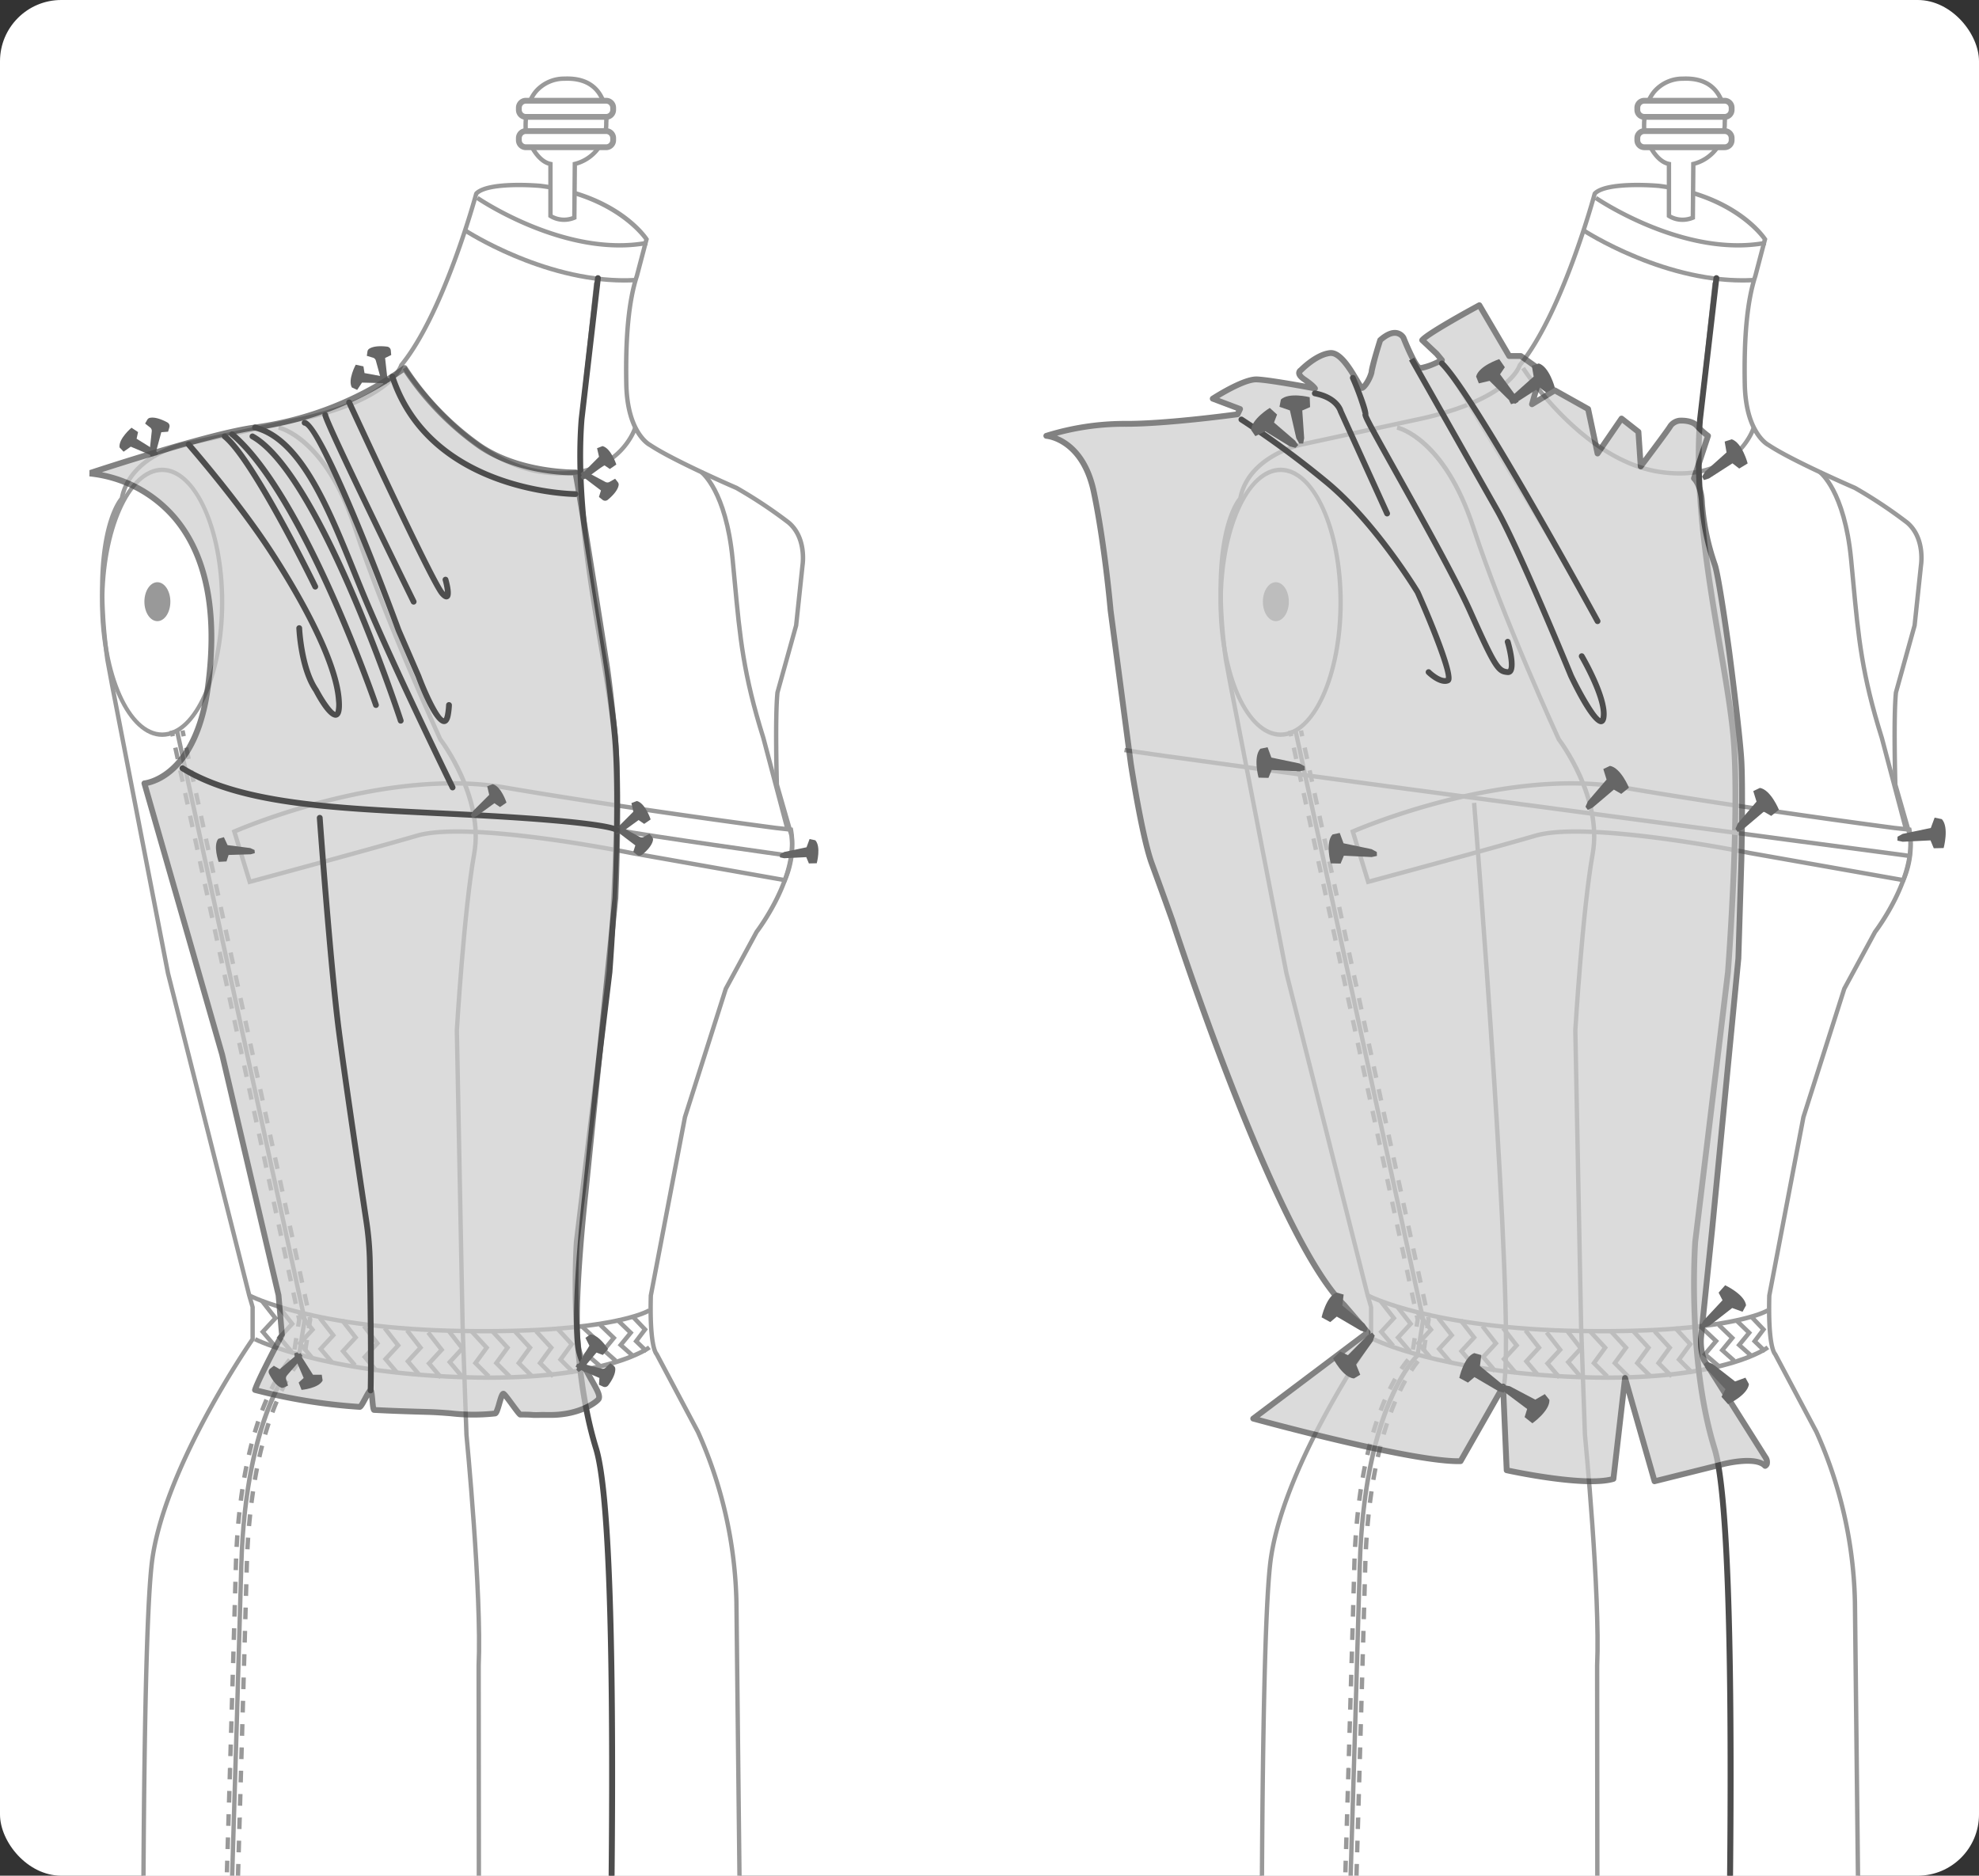 <svg xmlns="http://www.w3.org/2000/svg" xmlns:xlink="http://www.w3.org/1999/xlink" width="500" height="473.923" viewBox="0 0 500 473.923">
  <rect x="0" y="0" width="500" height="473.923" fill="#333333" stroke="none"/>
  <defs>
    <clipPath id="clip-path">
      <path id="Trazado_111847" data-name="Trazado 111847" d="M728.175,9981.326H235.332l19.9-457.562,464.375-3.068Z" transform="translate(-235.332 -9520.695)" fill="none"/>
    </clipPath>
  </defs>
  <g id="Grupo_57007" data-name="Grupo 57007" transform="translate(-230.463 -9511.652)">
    <rect id="Rectángulo_10553" data-name="Rectángulo 10553" width="500" height="473.923" rx="15.477" transform="translate(230.463 9511.652)" fill="#fff"/>
    <g id="Grupo_57006" data-name="Grupo 57006" transform="translate(237.62 9524.944)">
      <g id="Grupo_57005" data-name="Grupo 57005" clip-path="url(#clip-path)">
        <g id="Grupo_56990" data-name="Grupo 56990" transform="translate(256.468 6.02)">
          <g id="Grupo_56980" data-name="Grupo 56980" transform="translate(44.222 26.882)">
            <path id="Trazado_111712" data-name="Trazado 111712" d="M600.532,9620s-15.832-6.833-21.79-10.816c0,0-5.793-2.793-6.035-15.432s.729-21.386,2.672-27.34l2.431-9.235s-7.048-10.937-26.733-13.488c0,0-13.245-1.216-16.283,1.943,0,0-8.019,30.016-18.956,43.382,0,0-2.309,8.871-26.611,13.852l-28.677,6.2s-13.246,2.795-15.311,13.609c0,0-8.019,8.626-3.645,40.707l1.214,6.562,14.1,72.666,20.536,81.414.851,2.917v8.141s-22.846,32.688-25.518,56.989-2.081,133.729-2.081,133.729,95.381,11.5,151.265,3.834l-1.424-128.083a109.4,109.4,0,0,0-9.72-43.016l-10.451-19.687s-1.823-1.458-1.458-14.824l8.628-45.081,10.329-32.446,7.777-14.338s10.126-13.205,8.829-24.221l-3.726-12.963s-.487-17.012.162-23.329l4.7-16.85,1.62-15.231s1.135-6.968-3.564-10.854A118,118,0,0,0,600.532,9620Z" transform="translate(-439.728 -9542.902)" fill="#fff"/>
            <path id="Trazado_111713" data-name="Trazado 111713" d="M555.156,10032.971c-50.086,0-103.638-6.367-104.352-6.453l-.484-.058,0-.486c0-1.094-.56-109.734,2.084-133.791,2.568-23.344,23.867-54.7,25.516-57.1v-7.891l-.83-2.84-20.539-81.435-14.1-72.7-1.216-6.565c-4.139-30.344,2.674-39.85,3.675-41.058,2.2-10.927,15.574-13.87,15.71-13.9l28.675-6.2c23.554-4.828,26.172-13.37,26.194-13.457l.107-.205c10.737-13.124,18.77-42.876,18.851-43.175l.135-.24c3.187-3.31,16.18-2.16,16.73-2.109,19.733,2.557,26.852,13.283,27.146,13.738l.131.2-2.491,9.472c-2.023,6.2-2.888,15.079-2.656,27.189.232,12.08,5.674,14.919,5.728,14.946,5.913,3.944,21.61,10.737,21.767,10.8l.056.03a119.485,119.485,0,0,1,13.2,8.762c4.884,4.044,3.805,11.071,3.755,11.368l-1.615,15.2-4.715,16.938c-.6,5.919-.176,21.9-.146,23.1l3.708,12.894c1.324,11.2-8.5,24.162-8.923,24.709l-7.73,14.265-10.289,32.35-8.61,45.019c-.331,12.383,1.23,14.247,1.3,14.322l.106.141,10.451,19.685a111.113,111.113,0,0,1,9.786,43.288l1.427,128.549-.482.066C588.33,10032.255,571.932,10032.97,555.156,10032.971Zm-103.74-7.491c7.4.862,96.964,11.013,150.161,3.843l-1.417-127.595a109.886,109.886,0,0,0-9.673-42.8l-10.4-19.588c-.491-.563-1.884-3.23-1.558-15.163l8.637-45.17,10.345-32.509,7.817-14.435c.148-.2,10.024-13.229,8.769-23.894l-3.73-13.01c-.021-.7-.479-17.121.165-23.4l4.715-16.943,1.6-15.141c.015-.1,1.026-6.735-3.367-10.371a117.717,117.717,0,0,0-13.018-8.64c-.979-.423-15.989-6.933-21.851-10.852-.182-.081-6.034-3.05-6.282-15.879-.235-12.235.65-21.238,2.7-27.521l2.356-8.958c-1.061-1.458-8.466-10.748-26.206-13.048-3.545-.324-13.217-.646-15.72,1.686-.626,2.286-8.494,30.492-18.954,43.357-.387,1.164-3.9,9.392-27,14.127l-28.671,6.2c-.131.027-12.914,2.854-14.886,13.174l-.029.154-.107.114c-.078.088-7.775,8.934-3.5,40.262l1.211,6.535,14.094,72.662,20.529,81.384.869,3.052v8.313l-.1.144c-.228.325-22.794,32.852-25.421,56.733C450.95,9915.47,451.379,10017.5,451.416,10025.479Z" transform="translate(-439.907 -9543.081)" fill="#999"/>
          </g>
          <path id="Trazado_111714" data-name="Trazado 111714" d="M492.145,9796.875l-1.091-.16c2.755-18.572-7.474-145.707-7.577-146.988l1.1-.09C485,9654.877,494.917,9778.18,492.145,9796.875Z" transform="translate(-375.214 -9466.134)" fill="#999"/>
          <ellipse id="Elipse_4445" data-name="Elipse 4445" cx="3.281" cy="4.921" rx="3.281" ry="4.921" transform="translate(55.443 127.791)" fill="#999"/>
          <path id="Trazado_111715" data-name="Trazado 111715" d="M564.61,9683.329l-6.092-23.047c-5.064-16.16-5.932-25.464-7.248-39.546-.171-1.826-.35-3.732-.544-5.744-1.649-16.967-7.608-21.557-7.668-21.6l.65-.892c.26.189,6.41,4.842,8.115,22.385.2,2.015.375,3.923.545,5.749,1.308,14.014,2.172,23.271,7.208,39.344l6.1,23.07Z" transform="translate(-347.22 -9492.979)" fill="#999"/>
          <path id="Trazado_111716" data-name="Trazado 111716" d="M525,9744.08c-1.773,0-3.611-.016-5.528-.045-37.973-.6-53.928-8.975-54.084-9.059l.522-.971c.156.082,15.921,8.328,53.58,8.928,37.485.586,46.872-5.082,46.961-5.139l.6.926C566.692,9738.949,558.377,9744.08,525,9744.08Z" transform="translate(-383.714 -9426.494)" fill="#999"/>
          <path id="Trazado_111717" data-name="Trazado 111717" d="M525.758,9752.286q-3.228,0-6.769-.119c-35.557-1.205-52.438-9.574-52.6-9.659l.5-.983c.163.085,16.859,8.346,52.141,9.54,35.175,1.188,46.8-7.334,46.916-7.42l.669.874C566.171,9744.857,556.1,9752.286,525.758,9752.286Z" transform="translate(-383.244 -9422.962)" fill="#999"/>
          <path id="Trazado_111718" data-name="Trazado 111718" d="M531.953,9602.182a34.721,34.721,0,0,1-4.734-.34c-20-2.75-35.117-26.289-35.267-26.527l.93-.59c.148.234,15,23.346,34.485,26.027,18.632,2.563,22.769-10.736,22.81-10.873l1.055.313C551.194,9590.322,547.49,9602.182,531.953,9602.182Z" transform="translate(-371.232 -9501.33)" fill="#999"/>
          <path id="Trazado_111719" data-name="Trazado 111719" d="M542.925,9564.582c-20.91,0-40.26-12.582-40.463-12.715l.606-.92c.209.137,21.111,13.7,42.74,12.451l.066,1.1C544.889,9564.557,543.9,9564.582,542.925,9564.582Z" transform="translate(-366.294 -9512.503)" fill="#999"/>
          <path id="Trazado_111720" data-name="Trazado 111720" d="M540.782,9558.346c-18.52,0-36.023-11.932-36.218-12.068l.625-.906c.219.15,22.087,15.064,42.522,11.254l.2,1.084A38.924,38.924,0,0,1,540.782,9558.346Z" transform="translate(-365.306 -9515.123)" fill="#999"/>
          <path id="Trazado_111721" data-name="Trazado 111721" d="M520.75,10012.563l-.11-114.392c.8-18.084-3.037-57.873-3.076-58.273l-.974-27.575-1.458-74.7c.019-.344,1.817-30.377,4.385-44.663,2.518-14.008-8.372-28.425-8.482-28.568-.2-.412-14.257-31.018-21.636-53.631-7.245-22.208-18.752-24.882-18.868-24.906l.223-1.08c.5.1,12.228,2.759,19.693,25.646,7.359,22.553,21.386,53.1,21.527,53.4.4.5,11.232,14.838,8.628,29.331-2.556,14.222-4.349,44.189-4.368,44.491l1.46,74.647.973,27.532c.035.367,3.879,40.233,3.078,58.371l.11,114.367Z" transform="translate(-381.297 -9496.609)" fill="#999"/>
          <path id="Trazado_111722" data-name="Trazado 111722" d="M530.347,10024.26l-1.1-.031c.044-1.465,4.166-146.771-2.774-169.268-7-22.682-4.9-52.16-4.884-52.453l8.266-68.074c.029-.385,3.113-40.74,1.326-59.912-.575-6.152-1.874-13.791-3.248-21.875-2.953-17.355-6.626-38.955-5.128-57.932l3.7-34.525,1.1.117-3.7,34.51c-1.486,18.824,2.175,40.35,5.117,57.645,1.38,8.107,2.681,15.764,3.259,21.959,1.8,19.266-1.293,59.715-1.324,60.121l-8.266,68.072c-.019.27-2.1,29.543,4.84,52.021C534.518,9877.307,530.522,10018.27,530.347,10024.26Z" transform="translate(-357.453 -9508.159)" fill="#999"/>
          <path id="Trazado_111723" data-name="Trazado 111723" d="M466.732,9672.036l-4.188-13.682.448-.2c.372-.167,37.694-16.471,68.728-11.15,30.861,5.284,68.018,10.155,68.39,10.2l4.188.463.085.383a22.953,22.953,0,0,1-1.577,13.105l-.173.4-39.265-6.941c-.42-.085-40.731-8.194-53.824-4.388-13.218,3.846-42.008,11.591-42.3,11.667Zm-2.846-13.064,3.589,11.724c3.947-1.064,29.529-7.966,41.761-11.524,13.34-3.877,52.67,4.025,54.337,4.365l38.392,6.786a22.573,22.573,0,0,0,1.411-11.643l-3.4-.376c-.384-.049-37.562-4.925-68.444-10.213C502.657,9643.152,468.207,9657.148,463.886,9658.972Z" transform="translate(-385.049 -9467.871)" fill="#999"/>
          <path id="Trazado_111724" data-name="Trazado 111724" d="M507.868,9752.412l-3.695-3.7,2.846-3.9-3.533-3.834.81-.746,4.147,4.5-2.823,3.873,3.029,3.029Z" transform="translate(-365.812 -9423.569)" fill="#999"/>
          <path id="Trazado_111725" data-name="Trazado 111725" d="M511.455,9752.412l-3.695-3.7,2.846-3.9-3.532-3.834.81-.746,4.147,4.5-2.823,3.873,3.029,3.029Z" transform="translate(-364.127 -9423.569)" fill="#999"/>
          <path id="Trazado_111726" data-name="Trazado 111726" d="M515.318,9752.412l-3.695-3.7,2.846-3.9-3.532-3.834.81-.746,4.147,4.5-2.823,3.873,3.029,3.029Z" transform="translate(-362.312 -9423.569)" fill="#999"/>
          <path id="Trazado_111727" data-name="Trazado 111727" d="M518.972,9752.412l-3.695-3.7,2.846-3.9-3.531-3.834.81-.746,4.145,4.5-2.823,3.873,3.029,3.029Z" transform="translate(-360.594 -9423.569)" fill="#999"/>
          <path id="Trazado_111728" data-name="Trazado 111728" d="M522.493,9751.809l-3.695-3.7,2.846-3.9-3.531-3.834.81-.746,4.145,4.5L520.245,9748l3.029,3.031Z" transform="translate(-358.94 -9423.854)" fill="#999"/>
          <path id="Trazado_111729" data-name="Trazado 111729" d="M488.258,9751.457l-3.339-3.934,3.208-3.469L485,9740.039l.87-.678,3.709,4.754-3.182,3.439,2.707,3.189Z" transform="translate(-374.536 -9423.979)" fill="#999"/>
          <path id="Trazado_111730" data-name="Trazado 111730" d="M491.827,9751.813l-3.339-3.935,3.208-3.468-3.132-4.017.87-.677,3.706,4.754-3.179,3.438,2.707,3.191Z" transform="translate(-372.859 -9423.813)" fill="#999"/>
          <path id="Trazado_111731" data-name="Trazado 111731" d="M495.67,9752.2l-3.339-3.935,3.208-3.468-3.132-4.017.87-.678,3.709,4.754-3.182,3.439,2.707,3.191Z" transform="translate(-371.054 -9423.631)" fill="#999"/>
          <path id="Trazado_111732" data-name="Trazado 111732" d="M477.1,9749.109l-3.339-3.934,3.208-3.469-3.132-4.016.87-.678,3.706,4.754-3.179,3.439,2.707,3.191Z" transform="translate(-379.777 -9425.081)" fill="#999"/>
          <path id="Trazado_111733" data-name="Trazado 111733" d="M473.609,9748.107l-3.339-3.935,3.208-3.468-3.132-4.017.87-.677,3.706,4.754-3.179,3.438,2.707,3.191Z" transform="translate(-381.418 -9425.554)" fill="#999"/>
          <path id="Trazado_111734" data-name="Trazado 111734" d="M470.727,9747.124l-3.339-3.935,3.208-3.468-3.132-4.017.87-.678,3.709,4.755-3.182,3.438,2.707,3.191Z" transform="translate(-382.773 -9426.015)" fill="#999"/>
          <path id="Trazado_111735" data-name="Trazado 111735" d="M480.672,9750.066l-3.339-3.934,3.208-3.469-3.133-4.016.87-.678,3.708,4.754-3.179,3.439,2.707,3.189Z" transform="translate(-378.1 -9424.633)" fill="#999"/>
          <path id="Trazado_111736" data-name="Trazado 111736" d="M484.515,9750.449l-3.339-3.934,3.208-3.469-3.132-4.016.87-.678,3.709,4.754-3.182,3.439,2.707,3.191Z" transform="translate(-376.295 -9424.451)" fill="#999"/>
          <path id="Trazado_111737" data-name="Trazado 111737" d="M499.308,9752.561l-3.339-3.934,3.208-3.469-3.132-4.016.87-.678,3.706,4.754-3.179,3.439,2.707,3.189Z" transform="translate(-369.344 -9423.461)" fill="#999"/>
          <path id="Trazado_111738" data-name="Trazado 111738" d="M502.868,9752.332l-3.339-3.936,3.208-3.467-3.132-4.016.87-.678,3.709,4.754L501,9748.428l2.707,3.191Z" transform="translate(-367.672 -9423.568)" fill="#999"/>
          <path id="Trazado_111739" data-name="Trazado 111739" d="M532.458,9748.113l-3.4-3.023,2.548-3.107-3.067-2.963.766-.791,3.8,3.668-2.522,3.072,2.61,2.32Z" transform="translate(-354.043 -9424.512)" fill="#999"/>
          <path id="Trazado_111740" data-name="Trazado 111740" d="M529.552,9749.008l-3.4-3.025,2.549-3.107-3.067-2.961.767-.793,3.8,3.668-2.523,3.072,2.611,2.322Z" transform="translate(-355.409 -9424.091)" fill="#999"/>
          <path id="Trazado_111741" data-name="Trazado 111741" d="M526.947,9750.086l-3.755-3.24,2.832-3.35-3.433-3.217.755-.8,4.2,3.932-2.8,3.318,2.928,2.525Z" transform="translate(-356.836 -9423.925)" fill="#999"/>
          <path id="Trazado_111742" data-name="Trazado 111742" d="M534.719,9747.263l-3-2.906,2.249-2.985-2.707-2.846.8-.761,3.353,3.522-2.226,2.954,2.3,2.229Z" transform="translate(-352.764 -9424.729)" fill="#999"/>
          <path id="Trazado_111743" data-name="Trazado 111743" d="M466.037,9983.93l-1.1-.036c.029-.943,2.975-94.94,4.071-135.46,1.051-38.969,13.07-52,14.612-53.516l1.389-8.792-32.226-148.734,1.077-.233,32.272,148.937-.018.1-1.465,9.267-.143.131c-.132.122-13.311,12.658-14.4,52.868C469.012,9888.985,466.067,9982.985,466.037,9983.93Z" transform="translate(-389.636 -9471.997)" fill="#999"/>
          <g id="Grupo_56981" data-name="Grupo 56981" transform="translate(61.778 165.16)">
            <rect id="Rectángulo_10554" data-name="Rectángulo 10554" width="1.101" height="1.469" transform="matrix(0.977, -0.212, 0.212, 0.977, 0, 0.234)" fill="#999"/>
            <path id="Trazado_111744" data-name="Trazado 111744" d="M465,9977.284l-1.1-.036.093-2.942,1.1.034Zm.182-5.885-1.1-.035.091-2.939,1.1.034Zm.179-5.88-1.1-.034.091-2.938,1.1.034Zm.182-5.876-1.1-.035.091-2.937,1.1.034Zm.179-5.877-1.1-.036.091-2.937,1.1.035Zm.179-5.876-1.1-.033.09-2.938,1.1.036Zm.179-5.874-1.1-.031.09-2.938,1.1.034Zm.178-5.872-1.1-.034.09-2.937,1.1.035Zm.179-5.874-1.1-.031.088-2.938,1.1.033Zm.178-5.873-1.1-.03.088-2.938,1.1.033Zm.176-5.872-1.1-.032.088-2.937,1.1.034Zm.178-5.871-1.1-.034.088-2.936,1.1.031Zm.176-5.873-1.1-.035.088-2.94,1.1.031Zm.173-5.881-1.1-.035.085-2.843.554-.073.548.1Zm.176-5.864-1.1-.032.087-2.936,1.1.031Zm.173-5.872-1.1-.031.087-2.937,1.1.031Zm.172-5.875-1.1-.031.085-2.936,1.1.031Zm.172-5.872-1.1-.031.085-2.936,1.1.031Zm.172-5.873-1.1-.03.085-2.937,1.1.03Zm.166-5.871-1.1-.034.085-2.936,1.1.031Zm.171-5.878-1.1-.031.081-2.937,1.1.032Zm.163-5.875-1.1-.031.082-2.937,1.1.029Zm.162-5.877-1.1-.028.026-.959q.029-1,.065-1.982l1.1.04q-.038.974-.065,1.973Zm.223-5.851-1.1-.06q.082-1.5.182-2.937l1.1.076Q469.157,9840.706,469.076,9842.192Zm.413-5.833-1.1-.1q.134-1.494.29-2.93l1.1.119Q469.624,9834.874,469.489,9836.359Zm.636-5.813-1.1-.141q.194-1.494.41-2.917l1.091.167Q470.315,9829.066,470.126,9830.546Zm.876-5.774-1.085-.189q.26-1.493.547-2.9l1.079.218Q471.262,9823.3,471,9824.771Zm1.157-5.722-1.073-.247q.342-1.485.7-2.866l1.066.28Q472.5,9817.583,472.158,9819.05Zm1.479-5.641-1.057-.313q.437-1.472.888-2.816l1.045.351C474.216,9811.515,473.924,9812.438,473.637,9813.409Zm1.855-5.525-1.03-.388q.549-1.459,1.105-2.744l1.013.437Q476.035,9806.453,475.492,9807.884Zm2.3-5.335-.991-.485q.712-1.449,1.385-2.625l.958.542C478.709,9800.749,478.255,9801.6,477.792,9802.549Zm2.868-5.032-.917-.611a28.92,28.92,0,0,1,1.781-2.406l.848.708A27.412,27.412,0,0,0,480.66,9797.517Zm3.026-5.122-1.088-.172.457-2.9,1.089.173Zm.917-5.8-1.088-.173.265-1.675-.219-1.008,1.077-.235.263,1.212Zm-1.664-5.727-.622-2.867,1.077-.232.622,2.867Zm-1.242-5.735-.622-2.869,1.076-.232.622,2.867Zm-1.243-5.737-.622-2.869,1.076-.232.622,2.869Zm-1.244-5.737-.622-2.868,1.077-.232.622,2.868Zm-1.243-5.737-.62-2.868,1.076-.232.622,2.868Zm-1.242-5.737-.622-2.867,1.076-.233.622,2.87Zm-1.243-5.735-.622-2.868,1.077-.232.62,2.868Zm-1.243-5.737-.622-2.868,1.077-.232.622,2.868ZM473,9734.977l-.622-2.868,1.076-.232.622,2.869Zm-1.243-5.736-.622-2.867,1.077-.232.62,2.867Zm-1.243-5.737-.622-2.867,1.077-.234.622,2.869Zm-1.242-5.736-.622-2.868,1.076-.232.622,2.869Zm-1.243-5.736-.622-2.869,1.076-.232.622,2.869Zm-1.244-5.737-.622-2.868,1.077-.233.622,2.869Zm-1.243-5.738-.62-2.867,1.076-.232.622,2.868Zm-1.242-5.734-.622-2.869,1.076-.233.622,2.87Zm-1.243-5.737-.622-2.868,1.077-.233.62,2.869Zm-1.243-5.739-.622-2.866,1.077-.232.622,2.868Zm-1.242-5.734-.622-2.869,1.076-.232.622,2.869Zm-1.244-5.737L458.7,9669l1.076-.234.622,2.869Zm-1.243-5.738-.622-2.866,1.077-.232.622,2.867Zm-1.243-5.735-.62-2.868,1.076-.232.622,2.868Zm-1.242-5.736-.622-2.869,1.076-.234.622,2.871Zm-1.243-5.738-.622-2.867,1.077-.232.622,2.868Zm-1.244-5.736-.62-2.867,1.076-.233.622,2.868Z" transform="translate(-451.552 -9635.78)" fill="#999"/>
            <rect id="Rectángulo_10555" data-name="Rectángulo 10555" width="1.463" height="1.103" transform="translate(12.218 345.745) rotate(-88.21)" fill="#999"/>
          </g>
          <g id="Grupo_56982" data-name="Grupo 56982" transform="translate(64.528 165.156)">
            <rect id="Rectángulo_10556" data-name="Rectángulo 10556" width="1.101" height="1.472" transform="matrix(0.977, -0.212, 0.212, 0.977, 0, 0.233)" fill="#999"/>
            <path id="Trazado_111745" data-name="Trazado 111745" d="M466.994,9978.27l-1.1-.031.087-2.953,1.1.033Zm.172-5.9-1.1-.031.087-2.947,1.1.031Zm.175-5.9-1.1-.031.085-2.947,1.1.033Zm.17-5.895-1.1-.035.085-2.943,1.1.031Zm.171-5.891-1.1-.033.087-2.945,1.1.031Zm.173-5.893-1.1-.031.085-2.945,1.1.031Zm.171-5.893-1.1-.031.085-2.945,1.1.029Zm.17-5.891-1.1-.029.085-2.945,1.1.031Zm.169-5.889-1.1-.031.085-2.945,1.1.031Zm.173-5.891-1.1-.031.085-2.947,1.1.033Zm.169-5.887-1.1-.033.085-2.943,1.1.031Zm.17-5.891-1.1-.033.081-2.859,1.105-.053Zm.169-5.891-1.1-.033.084-2.951,1.1.033Zm.168-5.9-1.1-.031.085-2.943,1.1.031Zm.169-5.879-1.1-.031.084-2.945,1.1.031Zm.169-5.891-1.1-.031.084-2.947,1.1.033Zm.169-5.891-1.1-.031.082-2.943,1.1.031Zm.166-5.891-1.1-.031.084-2.945,1.1.033Zm.163-5.889-1.1-.031.084-2.945,1.1.031Zm.168-5.891-1.1-.031.081-2.945,1.1.031Zm.163-5.895-1.1-.031.082-2.945,1.1.033Zm.165-5.891-1.1-.031.081-2.945,1.1.029Zm.16-5.893-1.1-.029.084-2.947,1.1.037Zm.209-5.873-1.1-.053q.077-1.5.173-2.947l1.1.074Q470.989,9841.293,470.916,9842.783Zm.4-5.85-1.1-.1q.128-1.5.279-2.937l1.1.115C471.487,9834.969,471.393,9835.939,471.311,9836.934Zm.612-5.83-1.094-.139q.19-1.5.4-2.926l1.091.162Q472.111,9829.616,471.923,9831.1Zm.858-5.8-1.086-.186q.254-1.494.534-2.906l1.082.211Q473.032,9823.827,472.781,9825.3Zm1.132-5.74-1.076-.24c.222-1,.453-1.953.691-2.879l1.067.273Q474.244,9818.093,473.913,9819.564Zm1.449-5.666-1.06-.307q.43-1.479.875-2.832l1.048.346Q475.784,9812.438,475.362,9813.9Zm1.824-5.551-1.033-.385q.545-1.465,1.091-2.758l1.016.428Q477.723,9806.907,477.186,9808.348Zm2.266-5.375-.994-.477c.463-.967.922-1.846,1.361-2.643l.964.533C480.354,9801.166,479.907,9802.025,479.453,9802.973Zm2.823-5.078-.924-.6c.579-.895,1.167-1.713,1.743-2.436l.861.689C483.4,9796.242,482.838,9797.031,482.276,9797.895Zm3.209-5.059-1.088-.174.462-2.906,1.088.172Zm.922-5.814-1.088-.174.332-2.1-.128-.594,1.076-.232.173.795Zm-1.507-5.748-.623-2.877,1.076-.23.623,2.877Zm-1.246-5.752-.625-2.877,1.077-.232.625,2.877Zm-1.246-5.752-.623-2.877,1.076-.232.623,2.877Zm-1.246-5.754-.625-2.877,1.077-.232.623,2.877Zm-1.248-5.752-.623-2.877,1.077-.232.623,2.875Zm-1.245-5.754-.625-2.879,1.076-.232.625,2.879Zm-1.248-5.754-.623-2.877,1.077-.232.622,2.877ZM476.173,9741l-.623-2.877,1.076-.232.625,2.877Zm-1.246-5.752-.623-2.877,1.076-.232.623,2.877Zm-1.246-5.754-.625-2.877,1.077-.232.625,2.877Zm-1.248-5.754-.622-2.875,1.076-.232.623,2.875Zm-1.245-5.752-.625-2.877,1.076-.232.625,2.877Zm-1.248-5.754-.623-2.875,1.077-.234.623,2.877Zm-1.245-5.752-.625-2.877,1.076-.234.625,2.877Zm-1.248-5.754-.623-2.877,1.076-.232.623,2.877Zm-1.246-5.754-.625-2.877,1.077-.23.625,2.877Zm-1.246-5.754-.623-2.875,1.076-.232.623,2.877Zm-1.246-5.752-.625-2.875,1.077-.232.623,2.877Zm-1.248-5.754-.623-2.875,1.077-.234.623,2.877Zm-1.245-5.752-.625-2.877,1.076-.232.625,2.877Zm-1.248-5.754-.623-2.877,1.077-.232.622,2.877Zm-1.246-5.752-.623-2.877,1.076-.232.625,2.877Zm-1.246-5.754-.623-2.877,1.076-.232.623,2.877Zm-1.246-5.752-.625-2.877,1.077-.232.623,2.875Zm-1.248-5.754-.622-2.877,1.076-.232.623,2.877Z" transform="translate(-453.423 -9635.775)" fill="#999"/>
            <rect id="Rectángulo_10557" data-name="Rectángulo 10557" width="1.463" height="1.103" transform="matrix(0.029, -1, 1, 0.029, 12.345, 346.744)" fill="#999"/>
          </g>
          <path id="Trazado_111746" data-name="Trazado 111746" d="M455.616,9660.057c-8.66,0-15.705-15.256-15.705-34.006s7.045-34.01,15.705-34.01,15.7,15.258,15.7,34.01S464.275,9660.057,455.616,9660.057Zm0-66.912c-8.052,0-14.6,14.762-14.6,32.906s6.551,32.9,14.6,32.9,14.6-14.762,14.6-32.9S463.667,9593.145,455.616,9593.145Z" transform="translate(-395.682 -9493.194)" fill="#999"/>
          <path id="Trazado_111747" data-name="Trazado 111747" d="M529.854,10025.561h-.021a.739.739,0,0,1-.714-.76c.044-1.461,4.165-146.738-2.765-169.205-7.008-22.715-4.914-52.227-4.893-52.523l8.268-68.082c.028-.373,3.112-40.715,1.324-59.871-.573-6.146-1.873-13.781-3.245-21.861-2.954-17.367-6.63-38.98-5.13-57.977l4.13-35.676a.745.745,0,0,1,.816-.646.737.737,0,0,1,.645.816l-4.129,35.646c-1.483,18.791,2.175,40.3,5.115,57.588,1.38,8.111,2.682,15.771,3.262,21.971,1.8,19.285-1.295,59.748-1.326,60.156l-8.266,68.08c-.019.258-2.092,29.5,4.833,51.943,7,22.7,3.006,163.7,2.831,169.686A.735.735,0,0,1,529.854,10025.561Z" transform="translate(-357.512 -9508.739)" fill="#4d4d4d"/>
          <g id="Grupo_56983" data-name="Grupo 56983" transform="translate(20.395 169.653)">
            <path id="Trazado_111748" data-name="Trazado 111748" d="M621.7,9667.288s-189.957-25.171-197.931-26.705" transform="translate(-423.662 -9640.042)" fill="#fff"/>
            <path id="Trazado_111749" data-name="Trazado 111749" d="M621.662,9668.008c-1.9-.253-190.066-25.191-197.966-26.711l.21-1.082c7.868,1.514,196,26.448,197.9,26.7Z" transform="translate(-423.696 -9640.215)" fill="#999"/>
          </g>
          <g id="Grupo_56987" data-name="Grupo 56987" transform="translate(149.315)">
            <g id="Grupo_56984" data-name="Grupo 56984" transform="translate(1.897)">
              <path id="Trazado_111750" data-name="Trazado 111750" d="M519.35,9546.73v13.122a6.616,6.616,0,0,0,6.035.446l.122-13.568s8.015-1.823,7.939-10.451c0,0,1.135-11.584-10.531-11.1s-9.722,13.935-9.722,13.935S515.3,9545.921,519.35,9546.73Z" transform="translate(-512.52 -9524.615)" fill="#fff"/>
              <path id="Trazado_111751" data-name="Trazado 111751" d="M522.96,9561.553a6.99,6.99,0,0,1-3.75-1.07l-.235-.165v-12.982c-4.027-1.22-6.044-7.6-6.132-7.881-.059-.363-.964-6.955,2.571-11.215a10,10,0,0,1,7.653-3.433c3.6-.149,6.422.8,8.349,2.844,3.245,3.432,2.775,8.64,2.755,8.859a11,11,0,0,1-7.94,10.812l-.12,13.524-.338.139A7.337,7.337,0,0,1,522.96,9561.553Zm-2.882-1.831a6.063,6.063,0,0,0,4.936.371l.122-13.626.423-.1a9.894,9.894,0,0,0,7.512-9.908c.007-.106.44-5-2.462-8.059-1.7-1.793-4.218-2.64-7.5-2.493a8.947,8.947,0,0,0-6.847,3.03c-3.223,3.878-2.359,10.208-2.35,10.271h0c.006,0,2.043,6.421,5.718,7.154l.444.089Z" transform="translate(-512.697 -9524.791)" fill="#999"/>
            </g>
            <g id="Grupo_56985" data-name="Grupo 56985" transform="translate(0 5.403)">
              <rect id="Rectángulo_10558" data-name="Rectángulo 10558" width="23.828" height="4.087" rx="1.209" transform="translate(0.736 0.735)" fill="#fff"/>
              <path id="Trazado_111752" data-name="Trazado 111752" d="M534.193,9534.023H513.918a2.514,2.514,0,0,1-2.512-2.51v-.534a2.514,2.514,0,0,1,2.512-2.512h20.275a2.514,2.514,0,0,1,2.512,2.512v.534A2.513,2.513,0,0,1,534.193,9534.023Zm-20.275-4.086a1.044,1.044,0,0,0-1.042,1.042v.534a1.043,1.043,0,0,0,1.042,1.04h20.275a1.042,1.042,0,0,0,1.042-1.04v-.534a1.043,1.043,0,0,0-1.042-1.042Z" transform="translate(-511.406 -9528.468)" fill="#999"/>
            </g>
            <g id="Grupo_56986" data-name="Grupo 56986" transform="translate(0 13.071)">
              <rect id="Rectángulo_10559" data-name="Rectángulo 10559" width="23.828" height="4.087" rx="1.209" transform="translate(0.736 0.736)" fill="#fff"/>
              <path id="Trazado_111753" data-name="Trazado 111753" d="M534.193,9539.242H513.918a2.515,2.515,0,0,1-2.512-2.513v-.533a2.517,2.517,0,0,1,2.512-2.513h20.275a2.516,2.516,0,0,1,2.512,2.513v.533A2.514,2.514,0,0,1,534.193,9539.242Zm-20.275-4.088a1.045,1.045,0,0,0-1.042,1.042v.533a1.045,1.045,0,0,0,1.042,1.043h20.275a1.044,1.044,0,0,0,1.042-1.043v-.533a1.044,1.044,0,0,0-1.042-1.042Z" transform="translate(-511.406 -9533.684)" fill="#999"/>
            </g>
          </g>
          <g id="Grupo_56988" data-name="Grupo 56988" transform="translate(0 57.071)" opacity="0.71">
            <path id="Trazado_111754" data-name="Trazado 111754" d="M442.145,9719.518s25.818,79.952,43.456,97.255l5.918,6.884-28.923,21.776s40.348,11.117,52.382,10.755l10.749-18.853.9,21.148s19.812,4.349,26.969,2.174l2.94-25.5,7.452,26.105,16.96-4.234s8.53-2.3,10.975.363c0,0,1.133-.483,0-2.3s-15.477-24.529-15.477-24.529a14.238,14.238,0,0,1-.729-5.438c.245-2.78,2.8-27.31,2.8-27.31l6.645-68.638.767-24.891s.384-18.006,0-25.015-3.068-27.553-3.068-27.553-2.631-19.333-3.68-22.111a60.791,60.791,0,0,1-3.194-15.226c-.154-4.955-2.043-6.526-2.043-6.526l3.55-10.737a18.339,18.339,0,0,1-2.812-2.555c-1.407-1.571-4.474-1.277-4.474-1.277s-1.661.31-2.172,1.277-7.54,10.271-7.54,10.271l-.585-8.729-4.273-3.354-6.05,8.821-2.385-11.237-8.421-4.713-5.76,3.5,2.422-8.458-5.24-3.719h-2.944l-7.536-12.837s-13.165,7.13-14.443,8.822l3.706,3.5,1.279,1.55s-4.474,2.2-5.624,1.954-4.091-7.612-4.091-7.612-1.661-3.142-5.879.6c0,0-2.172,7.008-2.172,7.975s-1.79,4.108-2.428,4.108-4.474-9.184-8.053-8.82-7.412,4.35-7.412,4.35-1.407.758.9,2.312,2.684,2.28,2.684,2.28-11.247-2.144-14.7-2.28-11.119,4.871-11.119,4.871l6.9,2.606-.639,1.336s-18.148,2.529-28.629,2.409a65.713,65.713,0,0,0-19.683,3.038s9.2.708,12.014,14.241a300.17,300.17,0,0,1,4.217,29.849l5.114,38.711s2.812,18.475,5.3,25.271S442.145,9719.518,442.145,9719.518Z" transform="translate(-409.585 -9563.384)" fill="#ccc"/>
            <path id="Trazado_111755" data-name="Trazado 111755" d="M564.223,9862.238a.734.734,0,0,1-.706-.533l-6.439-22.557-2.516,21.828a.734.734,0,0,1-.516.619c-7.258,2.205-26.522-1.98-27.34-2.16a.736.736,0,0,1-.578-.686l-.794-18.6-9.483,16.633a.741.741,0,0,1-.617.371c-11.963.359-50.947-10.324-52.6-10.779a.737.737,0,0,1-.247-1.3l28.3-21.3-5.406-6.289c-17.5-17.168-42.49-94.076-43.6-97.5-.115-.32-2.734-7.658-5.169-14.3-2.488-6.789-5.225-24.658-5.34-25.416l-5.116-38.725c-.016-.2-1.437-16.459-4.208-29.795-2.657-12.783-11-13.629-11.354-13.658a.736.736,0,0,1-.179-1.43,67.347,67.347,0,0,1,19.931-3.076c9.422.1,25.433-1.984,28.13-2.35l.123-.256-6.154-2.324a.732.732,0,0,1-.47-.607.74.74,0,0,1,.328-.7c.317-.205,7.69-4.99,11.39-4.99.056,0,.107,0,.16,0,2.472.1,8.713,1.18,12.258,1.822-.206-.148-.432-.307-.683-.479-1.144-.771-1.682-1.525-1.642-2.3a1.56,1.56,0,0,1,.7-1.2c.556-.562,4.223-4.139,7.8-4.5,3.018-.3,5.7,4.277,7.476,7.309.262.445.544.928.757,1.258A8.991,8.991,0,0,0,492,9581.15c0-1,1.687-6.523,2.206-8.191a.726.726,0,0,1,.213-.332c1.761-1.566,3.385-2.23,4.793-1.971a3.318,3.318,0,0,1,2.225,1.57c1.289,3.227,3.041,6.873,3.676,7.27a16.027,16.027,0,0,0,4.221-1.525l-.679-.822-3.645-3.437a.738.738,0,0,1-.082-.977c1.308-1.734,12.458-7.822,14.681-9.025a.736.736,0,0,1,.985.273l7.321,12.473h2.524a.737.737,0,0,1,.425.137l5.24,3.717a.737.737,0,0,1,.282.8l-1.9,6.652,4.154-2.525a.734.734,0,0,1,.741-.016l8.422,4.713a.742.742,0,0,1,.36.49l2.028,9.561,5.083-7.41a.737.737,0,0,1,1.058-.162l4.271,3.355a.735.735,0,0,1,.281.527l.453,6.762c2.7-3.59,5.982-8.014,6.289-8.6a4.137,4.137,0,0,1,2.688-1.654c.206-.023,3.519-.316,5.156,1.51a17.886,17.886,0,0,0,2.685,2.443.731.731,0,0,1,.275.832l-3.414,10.328c.62.764,1.823,2.738,1.945,6.682a59.935,59.935,0,0,0,3.148,14.988c1.067,2.824,3.613,21.482,3.72,22.273.028.211,2.693,20.654,3.073,27.611s.006,24.887,0,25.068l-.766,24.9-6.65,68.684c-.026.252-2.559,24.563-2.8,27.3a13.532,13.532,0,0,0,.663,5.051c.879,1.391,14.338,22.709,15.433,24.463a2.864,2.864,0,0,1,.531,2.359,1.618,1.618,0,0,1-.866,1,.739.739,0,0,1-.829-.18c-1.749-1.9-8.141-.715-10.243-.15l-16.972,4.238A.7.7,0,0,1,564.223,9862.238Zm-36.649-4.121c3.162.658,19.029,3.809,25.584,2.2l2.882-25a.733.733,0,0,1,.67-.646.743.743,0,0,1,.767.529l7.257,25.424,16.27-4.062c.826-.223,7.668-1.979,10.886-.07a2.88,2.88,0,0,0-.356-.762c-1.132-1.812-15.474-24.527-15.474-24.527a.96.96,0,0,1-.069-.139,14.892,14.892,0,0,1-.77-5.754c.244-2.754,2.778-27.076,2.8-27.322l6.645-68.629.763-24.848c0-.174.379-18.049,0-24.949s-3.035-27.291-3.063-27.5c-.905-6.654-2.832-19.814-3.639-21.949a61.862,61.862,0,0,1-3.242-15.461c-.138-4.486-1.77-5.979-1.784-5.99a.753.753,0,0,1-.22-.791l3.384-10.234a19.909,19.909,0,0,1-2.5-2.338c-.942-1.053-3.1-1.107-3.855-1.033a2.746,2.746,0,0,0-1.592.887c-.525.992-6.883,9.414-7.606,10.373a.735.735,0,0,1-1.32-.395l-.561-8.4-3.4-2.668-5.607,8.176a.721.721,0,0,1-.75.3.734.734,0,0,1-.576-.568l-2.315-10.912-7.755-4.338L533.642,9590a.735.735,0,0,1-1.089-.83l2.28-7.957-4.624-3.285H527.5a.731.731,0,0,1-.635-.361l-7.174-12.223c-4.536,2.475-11.171,6.273-13.105,7.83l3.147,2.975,1.339,1.617a.737.737,0,0,1-.242,1.129c-1.414.689-4.833,2.273-6.1,2.014-1.02-.215-2.574-2.926-4.621-8.059v0a1.856,1.856,0,0,0-1.174-.748c-.9-.154-2.068.361-3.382,1.492a76.034,76.034,0,0,0-2.078,7.559c0,1.008-1.809,4.846-3.165,4.846-.607,0-.883-.475-1.917-2.234-1.295-2.207-3.951-6.748-6.059-6.592-3.264.332-6.923,4.092-6.96,4.129a.85.85,0,0,1-.181.139c-.038.047-.019.395.958,1.055,2.334,1.578,2.843,2.4,2.922,2.547a.734.734,0,0,1-.059.779.751.751,0,0,1-.729.285c-.113-.021-11.232-2.135-14.59-2.268-2.23-.107-6.81,2.379-9.444,3.971l5.515,2.084a.733.733,0,0,1,.4,1l-.638,1.336a.731.731,0,0,1-.561.41c-.182.025-18.329,2.51-28.741,2.416a64.761,64.761,0,0,0-16.96,2.27c3.106,1.246,8.059,4.688,10.02,14.127,2.788,13.422,4.217,29.771,4.232,29.934l5.109,38.678c.026.17,2.826,18.465,5.265,25.117,2.491,6.8,5.178,14.324,5.178,14.324l.006.023c.259.795,25.965,79.973,43.273,96.953l5.959,6.93a.734.734,0,0,1-.116,1.066l-27.723,20.873c7.179,1.934,39.043,10.344,50.135,10.344h.175l10.542-18.488a.734.734,0,0,1,1.373.334Z" transform="translate(-409.82 -9563.619)" fill="#4d4d4d"/>
          </g>
          <path id="Trazado_111756" data-name="Trazado 111756" d="M557.949,9658.294l7.026-.345.823,1.994,2.494-.057s1.433-5.245-.453-7.3l-1.824-.382-.963,2.612-7.1,1.488-1.31.719-.025.988Z" transform="translate(-340.85 -9464.928)" fill="#666"/>
          <path id="Trazado_111757" data-name="Trazado 111757" d="M504.8,9653.852l5.363-4.551,1.867,1.082,1.946-1.562s-2.055-5.035-4.8-5.514l-1.679.8.826,2.66-4.728,5.5-.6,1.365.581.8Z" transform="translate(-366.042 -9469.109)" fill="#666"/>
          <path id="Trazado_111758" data-name="Trazado 111758" d="M530.579,9657.637l5.364-4.547,1.867,1.08,1.946-1.562s-2.056-5.035-4.8-5.514l-1.68.807.826,2.658-4.727,5.5-.6,1.365.581.8Z" transform="translate(-353.933 -9467.33)" fill="#666"/>
          <path id="Trazado_111759" data-name="Trazado 111759" d="M524.8,9597.049l5.915-3.809,1.708,1.318,2.134-1.293s-1.377-5.262-4.038-6.1l-1.771.58.47,2.742-5.408,4.834-.776,1.277.47.869Z" transform="translate(-356.628 -9495.484)" fill="#666"/>
          <g id="Grupo_56989" data-name="Grupo 56989" transform="translate(99.948 71.788)">
            <path id="Trazado_111760" data-name="Trazado 111760" d="M517.643,9639.243s-31.015-56.825-39.323-65.11" transform="translate(-477.585 -9573.397)" fill="#ccc"/>
            <path id="Trazado_111761" data-name="Trazado 111761" d="M517.876,9640.215a.732.732,0,0,1-.644-.385c-.31-.566-31.059-56.826-39.2-64.941a.736.736,0,0,1,1.039-1.043c8.288,8.268,38.18,62.959,39.447,65.281a.733.733,0,0,1-.292,1A.718.718,0,0,1,517.876,9640.215Z" transform="translate(-477.82 -9573.633)" fill="#4d4d4d"/>
          </g>
          <path id="Trazado_111762" data-name="Trazado 111762" d="M521.174,9665.748c-2.077,0-5.61-6.425-8.237-11.886-.151-.359-13.268-32.312-18.611-41.749l-21.655-38.252,1.28-.724,21.655,38.252c5.388,9.516,18.541,41.553,18.673,41.877,2.35,4.884,5.528,10.28,6.727,10.955a1.922,1.922,0,0,0,.059-.255c.758-4.475-5.34-14.93-5.4-15.034a.735.735,0,1,1,1.268-.744c.263.448,6.428,11.025,5.582,16.022-.2,1.15-.763,1.467-1.207,1.529A1.186,1.186,0,0,1,521.174,9665.748Z" transform="translate(-380.291 -9502.076)" fill="#4d4d4d"/>
          <path id="Trazado_111763" data-name="Trazado 111763" d="M502.444,9651.934a1.336,1.336,0,0,1-.14-.006c-2.774-.232-3.6-1.211-10-15.578-3.68-8.256-12.357-23.8-18.69-35.141-7.446-13.338-8.19-14.718-7.891-15.3a62.4,62.4,0,0,0-3.165-8.8.736.736,0,0,1,1.358-.566c2.888,6.938,3.338,8.965,3.251,9.7.431,1.173,3.98,7.529,7.73,14.246,6.348,11.371,15.042,26.943,18.751,35.259,6.217,13.944,6.952,14.561,8.781,14.714.514-.413.141-3.627-.766-6.73a.734.734,0,0,1,1.41-.413c.441,1.5,1.777,6.531.517,8.074A1.439,1.439,0,0,1,502.444,9651.934Z" transform="translate(-385.069 -9500.686)" fill="#4d4d4d"/>
          <path id="Trazado_111764" data-name="Trazado 111764" d="M474.963,9610.6a.736.736,0,0,1-.669-.431l-11.75-25.883c-.074-.24-.9-3.067-5.956-4.057a.735.735,0,1,1,.281-1.442c6.035,1.18,7.018,4.86,7.058,5.017l11.7,25.757a.736.736,0,0,1-.669,1.039Z" transform="translate(-388.127 -9499.427)" fill="#4d4d4d"/>
          <path id="Trazado_111765" data-name="Trazado 111765" d="M495.518,9650.8c-2.092,0-4.358-2.164-4.646-2.447a.734.734,0,1,1,1.03-1.047c.941.922,2.757,2.215,3.851,2,.2-1.883-3.73-12.148-7.789-21.316-.066-.1-10.859-17.984-23.453-28.115a232.9,232.9,0,0,0-20.822-15.258.736.736,0,0,1,.773-1.252,235.95,235.95,0,0,1,20.97,15.363c12.8,10.3,23.725,28.406,23.833,28.588,2.118,4.768,8.812,20.254,7.82,22.689a1.05,1.05,0,0,1-.591.607A2.6,2.6,0,0,1,495.518,9650.8Z" transform="translate(-394.071 -9497.318)" fill="#4d4d4d"/>
          <path id="Trazado_111766" data-name="Trazado 111766" d="M469.716,9660.924l-7.026-.344-.823,1.993-2.5-.055s-1.432-5.244.454-7.3l1.824-.384.963,2.612,7.1,1.489,1.31.719.026.987Z" transform="translate(-386.784 -9463.69)" fill="#666"/>
          <path id="Trazado_111767" data-name="Trazado 111767" d="M457.312,9646.193l-7.026-.346-.823,1.993-2.5-.056s-1.432-5.245.454-7.3l1.824-.384.963,2.612,7.1,1.487,1.31.72.026.987Z" transform="translate(-392.612 -9470.612)" fill="#666"/>
          <path id="Trazado_111768" data-name="Trazado 111768" d="M523.992,9747.543l4.8,5.141-.991,1.916,1.654,1.869s4.93-2.3,5.277-5.062l-.885-1.639-2.616.953-5.722-4.459-1.395-.535-.772.619Z" transform="translate(-356.483 -9420.987)" fill="#666"/>
          <path id="Trazado_111769" data-name="Trazado 111769" d="M523.495,9741.513l4.8-5.141-.991-1.914,1.655-1.871s4.928,2.3,5.277,5.062l-.886,1.638-2.615-.951-5.724,4.458-1.395.535-.77-.618Z" transform="translate(-356.716 -9427.161)" fill="#666"/>
          <path id="Trazado_111770" data-name="Trazado 111770" d="M467.543,9743.477l-6.069-3.561-1.652,1.389-2.186-1.2s1.157-5.312,3.779-6.26l1.793.5-.356,2.764,5.606,4.605.829,1.24-.434.889Z" transform="translate(-387.355 -9426.571)" fill="#666"/>
          <path id="Trazado_111771" data-name="Trazado 111771" d="M491.21,9753.88l-6.069-3.557-1.652,1.388-2.186-1.2s1.157-5.313,3.779-6.258l1.795.5-.356,2.76,5.6,4.606.829,1.243-.434.887Z" transform="translate(-376.235 -9421.684)" fill="#666"/>
          <path id="Trazado_111772" data-name="Trazado 111772" d="M468.31,9741.428l-4.946,5-1.953-.914-1.8,1.727s2.487,4.834,5.265,5.072l1.6-.951-1.055-2.576,4.229-5.893.481-1.414-.648-.746Z" transform="translate(-386.428 -9423.334)" fill="#666"/>
          <path id="Trazado_111773" data-name="Trazado 111773" d="M489.409,9751.566l5.629,4.217-.639,2.061,1.956,1.549s4.451-3.124,4.307-5.907l-1.16-1.46-2.408,1.4-6.417-3.385-1.465-.282-.651.743Z" transform="translate(-372.825 -9419.096)" fill="#666"/>
          <path id="Trazado_111774" data-name="Trazado 111774" d="M456.634,9590.447l-.479-7.018,1.978-.861-.1-2.492s-5.271-1.332-7.287.592l-.348,1.83,2.631.914,1.623,7.07.742,1.295.989.008Z" transform="translate(-390.757 -9499.028)" fill="#666"/>
          <path id="Trazado_111775" data-name="Trazado 111775" d="M456.632,9590.047l-5.334-4.584.775-2.012-1.848-1.678s-4.649,2.82-4.693,5.605l1.06,1.533,2.5-1.232,6.176,3.807,1.445.381.7-.7Z" transform="translate(-393.041 -9498.019)" fill="#666"/>
          <path id="Trazado_111776" data-name="Trazado 111776" d="M491.647,9584.013l5.915-3.809,1.708,1.317,2.134-1.293s-1.377-5.261-4.036-6.1l-1.771.578.47,2.743-5.409,4.836-.776,1.275.47.869Z" transform="translate(-372.204 -9501.61)" fill="#666"/>
          <path id="Trazado_111777" data-name="Trazado 111777" d="M494.406,9582.893l-4.161-5.672,1.21-1.783-1.421-2.053s-5.165,1.7-5.838,4.4l.686,1.73,2.71-.637,5.156,5.1,1.321.7.838-.523Z" transform="translate(-374.876 -9501.961)" fill="#666"/>
        </g>
        <g id="Grupo_57004" data-name="Grupo 57004" transform="translate(14.559 6.02)">
          <g id="Grupo_56991" data-name="Grupo 56991" transform="translate(3.545 26.883)">
            <path id="Trazado_111778" data-name="Trazado 111778" d="M408.275,9620s-15.832-6.833-21.792-10.816c0,0-5.793-2.793-6.035-15.432s.729-21.386,2.674-27.34l2.43-9.235s-7.048-10.937-26.732-13.488c0,0-13.246-1.214-16.283,1.943,0,0-8.021,30.016-18.956,43.382,0,0-2.309,8.871-26.611,13.854l-28.678,6.2s-13.245,2.795-15.311,13.609c0,0-8.019,8.628-3.645,40.707l1.216,6.562,14.1,72.666,20.535,81.414.851,2.917v8.141s-22.844,32.688-25.518,56.989-2.081,133.729-2.081,133.729,95.382,11.5,151.265,3.834l-1.423-128.083a109.382,109.382,0,0,0-9.722-43.016L388.1,9838.843s-1.823-1.458-1.458-14.824l8.628-45.081,10.329-32.444,7.777-14.34s10.127-13.2,8.831-24.221l-3.727-12.961s-.485-17.013.163-23.331l4.7-16.85,1.621-15.231s1.133-6.966-3.564-10.854A118.146,118.146,0,0,0,408.275,9620Z" transform="translate(-247.472 -9542.905)" fill="#fff"/>
            <path id="Trazado_111779" data-name="Trazado 111779" d="M362.9,10032.971c-50.085,0-103.637-6.367-104.353-6.453l-.482-.057,0-.486c-.006-1.1-.563-109.736,2.084-133.793,2.568-23.344,23.866-54.7,25.515-57.1v-7.893l-.829-2.838-20.541-81.437-14.1-72.7-1.216-6.564c-4.139-30.344,2.674-39.85,3.675-41.059,2.2-10.926,15.573-13.869,15.71-13.9l28.675-6.2c23.553-4.828,26.17-13.369,26.194-13.457l.106-.205c10.736-13.121,18.771-42.875,18.852-43.174l.134-.24c3.187-3.311,16.183-2.158,16.731-2.109,19.733,2.557,26.852,13.283,27.146,13.736l.131.2-2.493,9.471c-2.021,6.2-2.887,15.078-2.655,27.191.232,12.08,5.672,14.92,5.727,14.945,5.915,3.947,21.61,10.738,21.768,10.8l.056.029a119.574,119.574,0,0,1,13.2,8.762c4.887,4.043,3.807,11.072,3.758,11.369l-1.617,15.2-4.715,16.938c-.6,5.918-.176,21.9-.144,23.1l3.707,12.893c1.326,11.2-8.5,24.166-8.922,24.713l-7.73,14.262-10.289,32.352-8.61,45.018c-.331,12.383,1.23,14.248,1.3,14.322l.106.141,10.449,19.684A111.123,111.123,0,0,1,409,9901.732l1.429,128.551-.482.066C396.073,10032.254,379.674,10032.969,362.9,10032.971Zm-103.738-7.49c7.4.863,96.964,11.014,150.16,3.842l-1.417-127.6a109.854,109.854,0,0,0-9.673-42.795l-10.4-19.586c-.492-.566-1.884-3.232-1.558-15.164l8.637-45.172,10.345-32.508,7.817-14.434c.148-.2,10.023-13.23,8.769-23.895l-3.73-13.012c-.021-.7-.479-17.119.165-23.4l4.715-16.941,1.6-15.141c.015-.1,1.024-6.736-3.369-10.371a117.074,117.074,0,0,0-13.018-8.639c-.979-.424-15.987-6.934-21.851-10.852-.182-.082-6.032-3.051-6.281-15.881-.235-12.234.648-21.238,2.7-27.521l2.355-8.957c-1.06-1.459-8.465-10.75-26.2-13.047-3.545-.326-13.218-.65-15.72,1.684-.626,2.289-8.494,30.492-18.955,43.355-.385,1.164-3.9,9.395-26.995,14.131l-28.672,6.2c-.131.029-12.914,2.855-14.887,13.174l-.028.154-.107.115c-.078.086-7.775,8.932-3.5,40.262l1.211,6.535,14.094,72.658,20.529,81.387.867,3.053v8.313l-.1.145c-.228.324-22.8,32.85-25.422,56.732C258.692,9915.469,259.122,10017.5,259.159,10025.48Z" transform="translate(-247.65 -9543.081)" fill="#999"/>
          </g>
          <ellipse id="Elipse_4446" data-name="Elipse 4446" cx="3.281" cy="4.921" rx="3.281" ry="4.921" transform="translate(14.765 127.792)" fill="#999"/>
          <path id="Trazado_111780" data-name="Trazado 111780" d="M372.354,9683.329l-6.092-23.045c-5.067-16.167-5.935-25.473-7.251-39.558-.169-1.823-.347-3.727-.542-5.734-1.649-16.967-7.608-21.557-7.668-21.6l.65-.894c.26.189,6.41,4.842,8.115,22.388.2,2.009.373,3.913.545,5.737,1.307,14.016,2.172,23.273,7.21,39.354l6.1,23.069Z" transform="translate(-195.641 -9492.979)" fill="#999"/>
          <path id="Trazado_111781" data-name="Trazado 111781" d="M332.75,9744.08q-2.663,0-5.538-.047c-37.973-.6-53.928-8.973-54.084-9.057l.522-.971c.156.086,15.921,8.328,53.578,8.926,37.529.609,46.873-5.078,46.961-5.137l.6.926C374.434,9738.949,366.12,9744.08,332.75,9744.08Z" transform="translate(-232.134 -9426.494)" fill="#999"/>
          <path id="Trazado_111782" data-name="Trazado 111782" d="M333.508,9752.283c-2.156,0-4.412-.035-6.776-.117-35.558-1.2-52.438-9.574-52.6-9.656l.5-.984c.163.084,16.859,8.346,52.141,9.539,35.139,1.186,46.8-7.332,46.916-7.42l.669.877C373.912,9744.857,363.844,9752.283,333.508,9752.283Z" transform="translate(-231.664 -9422.961)" fill="#999"/>
          <path id="Trazado_111783" data-name="Trazado 111783" d="M339.7,9602.182a34.757,34.757,0,0,1-4.736-.34c-20-2.75-35.116-26.289-35.266-26.527l.93-.589c.147.232,15,23.346,34.485,26.025,18.638,2.563,22.768-10.736,22.809-10.872l1.057.312C358.937,9590.321,355.233,9602.182,339.7,9602.182Z" transform="translate(-219.653 -9501.33)" fill="#999"/>
          <path id="Trazado_111784" data-name="Trazado 111784" d="M350.668,9564.584c-20.91,0-40.26-12.584-40.463-12.715l.606-.922c.209.137,21.12,13.693,42.74,12.451l.066,1.1C352.632,9564.557,351.647,9564.584,350.668,9564.584Z" transform="translate(-214.714 -9512.502)" fill="#999"/>
          <path id="Trazado_111785" data-name="Trazado 111785" d="M348.524,9558.346c-18.521,0-36.021-11.932-36.218-12.066l.626-.908c.219.152,22.1,15.061,42.522,11.254l.2,1.082A38.782,38.782,0,0,1,348.524,9558.346Z" transform="translate(-213.727 -9515.123)" fill="#999"/>
          <path id="Trazado_111786" data-name="Trazado 111786" d="M328.493,10012.564l-.11-114.391c.8-18.086-3.037-57.875-3.076-58.275l-.974-27.578-1.458-74.7c.019-.344,1.815-30.377,4.383-44.662,2.518-14.008-8.372-28.426-8.482-28.568-.2-.412-14.257-31.018-21.635-53.631-7.246-22.209-18.754-24.881-18.868-24.906l.223-1.078c.5.1,12.228,2.756,19.693,25.643,7.358,22.553,21.385,53.1,21.526,53.4.4.5,11.234,14.84,8.629,29.332-2.557,14.221-4.349,44.189-4.368,44.49l1.46,74.646.972,27.533c.037.367,3.88,40.234,3.079,58.371l.11,114.369Z" transform="translate(-229.717 -9496.609)" fill="#999"/>
          <path id="Trazado_111787" data-name="Trazado 111787" d="M338.09,10024.26l-1.1-.03c.043-1.465,4.165-146.772-2.775-169.27-7-22.682-4.9-52.16-4.883-52.456l8.265-68.07c.029-.383,3.113-40.739,1.327-59.911-.575-6.154-1.874-13.792-3.248-21.877-2.953-17.355-6.626-38.956-5.13-57.931l3.7-34.524,1.1.116-3.7,34.51c-1.484,18.822,2.177,40.349,5.118,57.644,1.379,8.108,2.681,15.765,3.259,21.96,1.8,19.266-1.295,59.717-1.327,60.121l-8.265,68.07c-.018.269-2.1,29.544,4.84,52.023C342.261,9877.308,338.263,10018.27,338.09,10024.26Z" transform="translate(-205.874 -9508.159)" fill="#999"/>
          <path id="Trazado_111788" data-name="Trazado 111788" d="M274.473,9672.038l-4.186-13.684.448-.2c.37-.165,37.688-16.468,68.727-11.15,30.862,5.284,68.02,10.155,68.391,10.2l4.186.461.087.385a22.954,22.954,0,0,1-1.577,13.105l-.175.4-39.264-6.941c-.422-.086-40.735-8.194-53.825-4.388-13.218,3.847-42.008,11.591-42.3,11.668Zm-2.844-13.066,3.588,11.726c3.948-1.065,29.53-7.967,41.761-11.524,13.34-3.877,52.67,4.021,54.337,4.363l38.391,6.788a22.541,22.541,0,0,0,1.412-11.645l-3.4-.376c-.384-.049-37.562-4.925-68.446-10.211C310.4,9643.15,275.947,9657.15,271.629,9658.972Z" transform="translate(-233.469 -9467.872)" fill="#999"/>
          <path id="Trazado_111789" data-name="Trazado 111789" d="M315.611,9752.412l-3.695-3.7,2.846-3.9-3.532-3.835.81-.747,4.147,4.5-2.823,3.872,3.029,3.027Z" transform="translate(-214.232 -9423.57)" fill="#999"/>
          <path id="Trazado_111790" data-name="Trazado 111790" d="M319.2,9752.412l-3.695-3.7,2.846-3.9-3.533-3.835.81-.747,4.147,4.5-2.823,3.872,3.029,3.027Z" transform="translate(-212.547 -9423.57)" fill="#999"/>
          <path id="Trazado_111791" data-name="Trazado 111791" d="M323.06,9752.412l-3.695-3.7,2.846-3.9-3.532-3.835.81-.747,4.147,4.5-2.823,3.872,3.029,3.027Z" transform="translate(-210.733 -9423.57)" fill="#999"/>
          <path id="Trazado_111792" data-name="Trazado 111792" d="M326.716,9752.412l-3.695-3.7,2.846-3.9-3.532-3.835.81-.747,4.147,4.5-2.823,3.872,3.029,3.027Z" transform="translate(-209.015 -9423.57)" fill="#999"/>
          <path id="Trazado_111793" data-name="Trazado 111793" d="M330.236,9751.81l-3.695-3.7,2.846-3.9-3.533-3.835.81-.747,4.147,4.5L327.988,9748l3.029,3.027Z" transform="translate(-207.361 -9423.854)" fill="#999"/>
          <path id="Trazado_111794" data-name="Trazado 111794" d="M296,9751.457l-3.339-3.936,3.208-3.467-3.132-4.016.87-.678,3.706,4.754-3.179,3.438,2.707,3.191Z" transform="translate(-222.957 -9423.979)" fill="#999"/>
          <path id="Trazado_111795" data-name="Trazado 111795" d="M299.57,9751.813l-3.339-3.936,3.207-3.467-3.132-4.017.87-.677,3.709,4.754-3.181,3.438,2.707,3.192Z" transform="translate(-221.28 -9423.813)" fill="#999"/>
          <path id="Trazado_111796" data-name="Trazado 111796" d="M303.413,9752.2l-3.339-3.937,3.208-3.466-3.132-4.017.87-.678,3.709,4.754-3.182,3.438,2.707,3.192Z" transform="translate(-219.474 -9423.631)" fill="#999"/>
          <path id="Trazado_111797" data-name="Trazado 111797" d="M284.845,9749.109l-3.339-3.934,3.208-3.469-3.133-4.016.87-.678,3.708,4.754-3.179,3.439,2.707,3.191Z" transform="translate(-228.198 -9425.081)" fill="#999"/>
          <path id="Trazado_111798" data-name="Trazado 111798" d="M281.352,9748.107l-3.339-3.936,3.207-3.467-3.132-4.017.87-.677,3.709,4.754-3.181,3.438,2.707,3.192Z" transform="translate(-229.839 -9425.554)" fill="#999"/>
          <path id="Trazado_111799" data-name="Trazado 111799" d="M278.469,9747.124l-3.339-3.937,3.208-3.466-3.132-4.017.87-.678,3.706,4.755-3.179,3.438,2.707,3.192Z" transform="translate(-231.193 -9426.015)" fill="#999"/>
          <path id="Trazado_111800" data-name="Trazado 111800" d="M288.413,9750.066l-3.337-3.934,3.208-3.469-3.133-4.016.87-.678,3.708,4.754-3.179,3.439,2.706,3.189Z" transform="translate(-226.521 -9424.633)" fill="#999"/>
          <path id="Trazado_111801" data-name="Trazado 111801" d="M292.257,9750.449l-3.339-3.934,3.208-3.469-3.132-4.016.87-.678,3.706,4.754-3.179,3.439,2.707,3.191Z" transform="translate(-224.715 -9424.451)" fill="#999"/>
          <path id="Trazado_111802" data-name="Trazado 111802" d="M307.05,9752.561l-3.339-3.934,3.208-3.469-3.133-4.016.87-.678,3.708,4.754-3.179,3.439,2.707,3.189Z" transform="translate(-217.765 -9423.461)" fill="#999"/>
          <path id="Trazado_111803" data-name="Trazado 111803" d="M310.611,9752.332l-3.339-3.936,3.208-3.467-3.132-4.016.87-.678,3.706,4.754-3.179,3.438,2.707,3.191Z" transform="translate(-216.092 -9423.568)" fill="#999"/>
          <path id="Trazado_111804" data-name="Trazado 111804" d="M340.2,9748.113l-3.4-3.023,2.548-3.109-3.067-2.961.767-.791,3.8,3.666-2.522,3.074,2.61,2.32Z" transform="translate(-202.464 -9424.512)" fill="#999"/>
          <path id="Trazado_111805" data-name="Trazado 111805" d="M337.294,9749.008l-3.4-3.025,2.549-3.107-3.067-2.961.766-.793,3.8,3.668-2.523,3.072,2.611,2.322Z" transform="translate(-203.829 -9424.091)" fill="#999"/>
          <path id="Trazado_111806" data-name="Trazado 111806" d="M334.69,9750.086l-3.755-3.242,2.832-3.348-3.433-3.217.755-.8,4.2,3.932-2.8,3.318,2.928,2.525Z" transform="translate(-205.257 -9423.925)" fill="#999"/>
          <path id="Trazado_111807" data-name="Trazado 111807" d="M342.461,9747.262l-3-2.905,2.249-2.985L339,9738.525l.8-.761,3.353,3.522-2.226,2.954,2.3,2.228Z" transform="translate(-201.185 -9424.729)" fill="#999"/>
          <path id="Trazado_111808" data-name="Trazado 111808" d="M273.78,9983.93l-1.1-.035c.029-.945,2.975-94.941,4.07-135.461,1.052-38.969,13.07-52,14.612-53.516l1.39-8.793-32.226-148.732,1.077-.232L293.873,9786.1l-.018.1-1.467,9.27-.143.129c-.134.123-13.309,12.66-14.4,52.867C276.755,9888.986,273.808,9982.986,273.78,9983.93Z" transform="translate(-238.056 -9471.997)" fill="#999"/>
          <g id="Grupo_56992" data-name="Grupo 56992" transform="translate(21.1 165.161)">
            <rect id="Rectángulo_10560" data-name="Rectángulo 10560" width="1.101" height="1.469" transform="matrix(0.977, -0.212, 0.212, 0.977, 0, 0.234)" fill="#999"/>
            <path id="Trazado_111809" data-name="Trazado 111809" d="M272.747,9977.285l-1.1-.035.091-2.943,1.1.033Zm.182-5.885-1.1-.037.09-2.939,1.1.035Zm.181-5.881-1.1-.037.09-2.937,1.1.035Zm.181-5.877-1.1-.035.09-2.937,1.1.033Zm.179-5.875-1.1-.035.091-2.937,1.1.033Zm.179-5.879-1.1-.031.09-2.937,1.1.033Zm.181-5.873-1.1-.029.09-2.939,1.1.033Zm.176-5.871-1.1-.033.091-2.937,1.1.033Zm.179-5.877-1.1-.029.09-2.937,1.1.033Zm.176-5.871-1.1-.031.09-2.939,1.1.035Zm.179-5.871-1.1-.033.088-2.937,1.1.035Zm.178-5.871-1.1-.035.087-2.936,1.1.033Zm.176-5.875-1.1-.035.087-2.941,1.1.033Zm.173-5.879-1.1-.035.085-2.842.553-.074.55.1Zm.176-5.865-1.1-.031.087-2.936,1.1.031Zm.173-5.871-1.1-.031.087-2.936,1.1.029Zm.171-5.875-1.1-.029.087-2.936,1.1.029Zm.173-5.875-1.1-.029.085-2.936,1.1.029Zm.17-5.871-1.1-.031.084-2.937,1.1.031Zm.168-5.869-1.1-.037.085-2.936,1.1.033Zm.169-5.879-1.1-.033.082-2.936,1.1.033Zm.165-5.875-1.1-.033.081-2.936,1.1.029Zm.162-5.877-1.1-.029.026-.955c.018-.672.04-1.332.065-1.986l1.1.041c-.025.65-.047,1.307-.065,1.973Zm.222-5.852-1.1-.061q.082-1.494.182-2.936l1.1.076Q276.9,9840.7,276.818,9842.191Zm.414-5.834-1.1-.1q.134-1.494.29-2.928l1.1.117Q277.368,9834.874,277.233,9836.357Zm.635-5.812-1.094-.139q.194-1.494.409-2.918l1.092.168C278.131,9828.594,277.994,9829.561,277.868,9830.545Zm.877-5.773-1.085-.189c.173-1,.357-1.959.547-2.9l1.079.221Q279.006,9823.3,278.745,9824.771Zm1.157-5.723-1.073-.246q.342-1.485.7-2.865l1.066.277C280.36,9817.129,280.127,9818.07,279.9,9819.049Zm1.479-5.641-1.057-.312c.29-.982.588-1.92.888-2.816l1.045.352Q281.809,9811.955,281.38,9813.408Zm1.855-5.525-1.032-.387q.549-1.459,1.105-2.744l1.014.436Q283.778,9806.453,283.235,9807.883Zm2.3-5.334-.991-.486c.473-.967.938-1.838,1.385-2.625l.958.543C286.454,9800.75,286,9801.6,285.537,9802.549Zm2.865-5.031-.916-.611a27.964,27.964,0,0,1,1.781-2.406l.847.705A28.316,28.316,0,0,0,288.4,9797.518Zm3.028-5.123-1.088-.174.459-2.9,1.088.174Zm.917-5.8-1.088-.17.263-1.676-.218-1.008,1.076-.234.265,1.213Zm-1.664-5.725-.622-2.869,1.077-.232.62,2.869Zm-1.243-5.736-.622-2.869,1.077-.23.622,2.867ZM288.2,9769.4l-.622-2.867,1.076-.234.622,2.869Zm-1.243-5.736-.622-2.869,1.076-.232.622,2.867Zm-1.243-5.738-.622-2.869,1.077-.23.622,2.867Zm-1.243-5.736-.62-2.867,1.076-.234.622,2.871Zm-1.242-5.736-.622-2.869,1.076-.232.622,2.867Zm-1.243-5.738-.622-2.867,1.077-.232.62,2.867Zm-1.243-5.736-.622-2.867,1.077-.232.622,2.869Zm-1.242-5.736-.622-2.869,1.076-.232.622,2.869Zm-1.243-5.738-.622-2.867,1.077-.232.62,2.867Zm-1.243-5.734-.622-2.869,1.077-.232.622,2.869Zm-1.242-5.736-.622-2.871,1.076-.232.622,2.869Zm-1.243-5.738-.622-2.869,1.076-.232.622,2.869Zm-1.243-5.738-.622-2.867,1.077-.232.622,2.869Zm-1.243-5.734-.62-2.871,1.076-.232.622,2.869Zm-1.242-5.738-.622-2.867,1.076-.232.622,2.867Zm-1.243-5.738-.622-2.865,1.077-.232.62,2.867Zm-1.243-5.734-.622-2.869,1.077-.232.622,2.869Zm-1.242-5.738-.622-2.867,1.076-.232.622,2.867Zm-1.243-5.736-.622-2.867,1.076-.232.622,2.867Zm-1.243-5.736-.622-2.869,1.077-.232.622,2.867Zm-1.242-5.736-.622-2.871,1.076-.232.622,2.871Zm-1.243-5.738-.622-2.867,1.076-.232.622,2.869Zm-1.243-5.736-.622-2.869,1.077-.232.622,2.869Z" transform="translate(-259.296 -9635.782)" fill="#999"/>
            <rect id="Rectángulo_10561" data-name="Rectángulo 10561" width="1.463" height="1.103" transform="translate(12.218 345.743) rotate(-88.21)" fill="#999"/>
          </g>
          <g id="Grupo_56993" data-name="Grupo 56993" transform="translate(23.851 165.156)">
            <rect id="Rectángulo_10562" data-name="Rectángulo 10562" width="1.101" height="1.47" transform="translate(0 0.234) rotate(-12.232)" fill="#999"/>
            <path id="Trazado_111810" data-name="Trazado 111810" d="M274.739,9978.271l-1.1-.03.087-2.954,1.1.032Zm.172-5.9-1.1-.033.087-2.948,1.1.033Zm.171-5.9-1.1-.031.087-2.945,1.1.03Zm.173-5.894-1.1-.033.085-2.943,1.1.029Zm.171-5.891-1.1-.031.085-2.947,1.1.033Zm.172-5.893-1.1-.033.085-2.945,1.1.033Zm.172-5.891-1.1-.033.085-2.945,1.1.031Zm.168-5.891-1.1-.03.087-2.945,1.1.03Zm.172-5.891-1.1-.03.085-2.945,1.1.029Zm.172-5.89-1.1-.03.084-2.947,1.1.032Zm.171-5.89-1.1-.033.085-2.945,1.1.033Zm.168-5.887-1.1-.033.082-2.857,1.105-.055Zm.171-5.892-1.1-.033.085-2.95,1.1.03Zm.169-5.9-1.1-.03.084-2.942,1.1.03Zm.169-5.879-1.1-.03.084-2.945,1.1.029Zm.168-5.89-1.1-.03.084-2.947,1.1.032Zm.168-5.891-1.1-.033.084-2.944,1.1.033Zm.168-5.89-1.1-.033.082-2.944,1.1.033Zm.166-5.89-1.1-.033.084-2.945,1.1.032Zm.165-5.894-1.1-.03.084-2.945,1.1.03Zm.165-5.893-1.1-.028.081-2.945,1.1.03Zm.163-5.891-1.1-.028.081-2.947,1.1.03Zm.16-5.893-1.1-.029.085-2.948,1.1.038Zm.21-5.872-1.1-.056q.075-1.5.172-2.945l1.1.073Q278.733,9841.295,278.659,9842.784Zm.4-5.852-1.1-.094q.13-1.5.281-2.937l1.1.114Q279.182,9835.444,279.055,9836.933Zm.611-5.832-1.094-.137c.126-1,.26-1.974.4-2.927l1.091.162Q279.853,9829.613,279.666,9831.1Zm.857-5.795-1.088-.187c.169-1,.35-1.964.535-2.905l1.082.213Q280.774,9823.829,280.523,9825.306Zm1.133-5.741-1.076-.241q.333-1.494.689-2.878l1.069.271C282.1,9817.632,281.875,9818.581,281.656,9819.564Zm1.449-5.667-1.058-.308q.43-1.478.873-2.83l1.048.346Q283.529,9812.438,283.105,9813.9Zm1.823-5.548-1.035-.386q.547-1.465,1.092-2.759l1.016.428Q285.465,9806.907,284.928,9808.35Zm2.269-5.376-.994-.478c.463-.968.922-1.846,1.361-2.643l.964.534C288.1,9801.165,287.652,9802.025,287.2,9802.974Zm2.822-5.078-.923-.6c.579-.894,1.166-1.714,1.743-2.436l.861.69C291.145,9796.242,290.581,9797.031,290.02,9797.9Zm3.21-5.061-1.088-.173.459-2.908,1.089.174Zm.92-5.815-1.088-.172.331-2.1-.128-.595,1.077-.231.173.8Zm-1.507-5.746-.623-2.876,1.076-.231.623,2.877Zm-1.248-5.751-.623-2.877,1.077-.232.622,2.877Zm-1.246-5.753-.623-2.877,1.077-.232.623,2.877Zm-1.246-5.753-.623-2.877,1.076-.234.623,2.879Zm-1.246-5.753-.623-2.877,1.077-.234.622,2.877Zm-1.248-5.754-.622-2.878,1.076-.233.623,2.878Zm-1.245-5.754-.623-2.877,1.076-.233.623,2.876ZM283.915,9741l-.623-2.876,1.077-.232.623,2.876Zm-1.246-5.753-.622-2.876,1.076-.232.623,2.876Zm-1.245-5.753-.625-2.876,1.076-.233.625,2.877Zm-1.248-5.753-.623-2.877,1.077-.232.623,2.877Zm-1.245-5.753-.625-2.877,1.076-.232.625,2.877Zm-1.248-5.753-.623-2.877,1.076-.232.623,2.877Zm-1.246-5.753-.625-2.877,1.077-.232.625,2.877Zm-1.246-5.753-.623-2.877,1.076-.231.623,2.877Zm-1.246-5.754-.625-2.876,1.077-.231.623,2.877Zm-1.248-5.753-.623-2.876,1.077-.231.623,2.877Zm-1.245-5.753-.625-2.875,1.076-.232.625,2.877Zm-1.248-5.753-.623-2.876,1.077-.233.622,2.877Zm-1.246-5.753-.623-2.877,1.076-.232.625,2.877Zm-1.246-5.753-.623-2.877,1.076-.233.623,2.878Zm-1.246-5.753-.625-2.877,1.077-.233.623,2.876Zm-1.248-5.753-.622-2.877,1.076-.233.623,2.876Zm-1.245-5.753-.625-2.878,1.076-.233.625,2.877Zm-1.248-5.755-.623-2.877,1.077-.232.623,2.877Z" transform="translate(-261.166 -9635.775)" fill="#999"/>
            <rect id="Rectángulo_10563" data-name="Rectángulo 10563" width="1.463" height="1.103" transform="matrix(0.029, -1, 1, 0.029, 12.345, 346.744)" fill="#999"/>
          </g>
          <path id="Trazado_111811" data-name="Trazado 111811" d="M263.359,9660.059c-8.66,0-15.705-15.258-15.705-34.01s7.045-34.008,15.705-34.008,15.7,15.256,15.7,34.008S272.018,9660.059,263.359,9660.059Zm0-66.914c-8.052,0-14.6,14.762-14.6,32.9s6.551,32.908,14.6,32.908,14.6-14.762,14.6-32.908S271.41,9593.145,263.359,9593.145Z" transform="translate(-244.103 -9493.194)" fill="#999"/>
          <path id="Trazado_111812" data-name="Trazado 111812" d="M337.6,10025.561h-.022a.737.737,0,0,1-.713-.758c.043-1.463,4.166-146.74-2.766-169.209-7.007-22.713-4.912-52.227-4.892-52.523l8.266-68.082c.028-.373,3.112-40.711,1.326-59.867-.573-6.15-1.873-13.781-3.245-21.865-2.954-17.365-6.63-38.979-5.131-57.977l4.132-35.674a.75.75,0,0,1,.816-.646.739.739,0,0,1,.645.814l-4.13,35.648c-1.482,18.787,2.177,40.3,5.117,57.59,1.379,8.107,2.682,15.768,3.262,21.969,1.8,19.283-1.3,59.748-1.329,60.156l-8.265,68.078c-.018.26-2.092,29.5,4.833,51.945,7,22.7,3.006,163.693,2.832,169.686A.736.736,0,0,1,337.6,10025.561Z" transform="translate(-205.933 -9508.738)" fill="#4d4d4d"/>
          <g id="Grupo_56994" data-name="Grupo 56994" transform="translate(133.956 189.83)">
            <path id="Trazado_111813" data-name="Trazado 111813" d="M380.14,9660.838s-35.72-4.994-43.694-6.529" transform="translate(-336.342 -9653.769)" fill="#fff"/>
            <path id="Trazado_111814" data-name="Trazado 111814" d="M380.1,9661.555c-.357-.049-35.826-5.012-43.722-6.531l.209-1.082c7.868,1.514,43.307,6.473,43.664,6.523Z" transform="translate(-336.375 -9653.941)" fill="#999"/>
          </g>
          <g id="Grupo_56998" data-name="Grupo 56998" transform="translate(108.637)">
            <g id="Grupo_56995" data-name="Grupo 56995" transform="translate(1.897)">
              <path id="Trazado_111815" data-name="Trazado 111815" d="M327.093,9546.73v13.123a6.622,6.622,0,0,0,6.035.447l.121-13.57s8.016-1.824,7.939-10.451c0,0,1.135-11.584-10.53-11.1s-9.721,13.934-9.721,13.934S323.042,9545.92,327.093,9546.73Z" transform="translate(-320.263 -9524.614)" fill="#fff"/>
              <path id="Trazado_111816" data-name="Trazado 111816" d="M330.7,9561.553a6.982,6.982,0,0,1-3.75-1.069l-.235-.166v-12.982c-4.029-1.221-6.045-7.6-6.132-7.88-.059-.361-.964-6.954,2.571-11.216a10,10,0,0,1,7.653-3.434c3.614-.148,6.422.807,8.349,2.847,3.245,3.432,2.775,8.638,2.755,8.855a11,11,0,0,1-7.942,10.813l-.121,13.525-.338.138A7.312,7.312,0,0,1,330.7,9561.553Zm-2.882-1.831a6.066,6.066,0,0,0,4.934.371l.123-13.626.423-.1a9.9,9.9,0,0,0,7.512-9.908c.006-.106.438-5-2.462-8.059-1.7-1.791-4.216-2.628-7.5-2.494a8.942,8.942,0,0,0-6.846,3.031c-3.223,3.878-2.361,10.21-2.352,10.273h0c.007,0,2.044,6.417,5.719,7.152l.444.09Z" transform="translate(-320.44 -9524.791)" fill="#999"/>
            </g>
            <g id="Grupo_56996" data-name="Grupo 56996" transform="translate(0 5.403)">
              <rect id="Rectángulo_10564" data-name="Rectángulo 10564" width="23.828" height="4.087" rx="1.209" transform="translate(0.736 0.735)" fill="#fff"/>
              <path id="Trazado_111817" data-name="Trazado 111817" d="M341.936,9534.023H321.661a2.514,2.514,0,0,1-2.512-2.512v-.532a2.516,2.516,0,0,1,2.512-2.512h20.275a2.516,2.516,0,0,1,2.512,2.512v.532A2.514,2.514,0,0,1,341.936,9534.023Zm-20.275-4.086a1.045,1.045,0,0,0-1.042,1.042v.532a1.044,1.044,0,0,0,1.042,1.042h20.275a1.043,1.043,0,0,0,1.042-1.042v-.532a1.044,1.044,0,0,0-1.042-1.042Z" transform="translate(-319.149 -9528.468)" fill="#999"/>
            </g>
            <g id="Grupo_56997" data-name="Grupo 56997" transform="translate(0 13.072)">
              <rect id="Rectángulo_10565" data-name="Rectángulo 10565" width="23.828" height="4.087" rx="1.209" transform="translate(0.736 0.735)" fill="#fff"/>
              <path id="Trazado_111818" data-name="Trazado 111818" d="M341.936,9539.242H321.661a2.516,2.516,0,0,1-2.512-2.514v-.533a2.515,2.515,0,0,1,2.512-2.51h20.275a2.515,2.515,0,0,1,2.512,2.51v.533A2.516,2.516,0,0,1,341.936,9539.242Zm-20.275-4.088a1.044,1.044,0,0,0-1.042,1.041v.533a1.044,1.044,0,0,0,1.042,1.043h20.275a1.043,1.043,0,0,0,1.042-1.043v-.533a1.043,1.043,0,0,0-1.042-1.041Z" transform="translate(-319.149 -9533.686)" fill="#999"/>
            </g>
          </g>
          <path id="Trazado_111819" data-name="Trazado 111819" d="M365.592,9660.733l5.594-.275.656,1.589,1.986-.045s1.142-4.177-.362-5.81l-1.451-.307-.767,2.08-5.653,1.188-1.044.571-.021.786Z" transform="translate(-189.19 -9463.198)" fill="#666"/>
          <path id="Trazado_111820" data-name="Trazado 111820" d="M336.85,9655.134l4.465,3.382-.519,1.638.9.721a1.06,1.06,0,0,0,1.336,0c.941-.771,2.543-2.28,2.75-3.752a.977.977,0,0,0-.232-.728l-.664-.846-1.413.809a1.062,1.062,0,0,1-1.03.014l-4.576-2.444-1.166-.229-.522.589Z" transform="translate(-202.51 -9464.229)" fill="#666"/>
          <path id="Trazado_111821" data-name="Trazado 111821" d="M337.6,9657.456l4.53-3.294,1.418.969,1.637-1.125s-1.333-4.118-3.485-4.662l-1.382.539.5,2.16-4.08,4.088-.56,1.05.413.67Z" transform="translate(-202.51 -9466.273)" fill="#666"/>
          <path id="Trazado_111822" data-name="Trazado 111822" d="M330.944,9594.125l4.464,3.383-.517,1.637.9.721a1.057,1.057,0,0,0,1.335,0c.942-.773,2.543-2.283,2.752-3.756a.991.991,0,0,0-.232-.729l-.664-.844-1.413.811a1.073,1.073,0,0,1-1.03.014l-4.576-2.443-1.167-.232-.52.59Z" transform="translate(-205.285 -9492.895)" fill="#666"/>
          <path id="Trazado_111823" data-name="Trazado 111823" d="M331.7,9596.447l4.53-3.294,1.417.97,1.639-1.127s-1.335-4.117-3.486-4.662l-1.382.542.5,2.158-4.08,4.09-.559,1.049.413.669Z" transform="translate(-205.285 -9494.937)" fill="#666"/>
          <g id="Grupo_56999" data-name="Grupo 56999" transform="translate(66.863 68.167)">
            <path id="Trazado_111824" data-name="Trazado 111824" d="M298.755,9579.707l-.622-5.564,1.545-.754-.1-1.145a1.06,1.06,0,0,0-.923-.969c-1.208-.15-3.406-.271-4.615.59a.976.976,0,0,0-.367.67l-.156,1.064,1.559.467a1.066,1.066,0,0,1,.72.736l1.377,5,.636,1.006.786-.027Z" transform="translate(-289.417 -9571.169)" fill="#666"/>
            <path id="Trazado_111825" data-name="Trazado 111825" d="M299.75,9577.475l-5.507-1.016-.273-1.7-1.945-.412s-2.068,3.8-.98,5.736l1.342.631,1.224-1.85,5.773.145,1.146-.318.2-.76Z" transform="translate(-290.728 -9569.674)" fill="#666"/>
          </g>
          <g id="Grupo_57000" data-name="Grupo 57000" transform="translate(8.472 86.199)">
            <path id="Trazado_111826" data-name="Trazado 111826" d="M258.037,9592.541l1.461-5.406,1.712-.134.331-1.1a1.058,1.058,0,0,0-.5-1.237c-1.069-.583-3.069-1.5-4.511-1.143a.979.979,0,0,0-.588.487l-.535.934,1.28,1a1.067,1.067,0,0,1,.4.95l-.551,5.158.222,1.169.742.263Z" transform="translate(-248.934 -9583.437)" fill="#666"/>
            <path id="Trazado_111827" data-name="Trazado 111827" d="M260.08,9590.92l-4.752-2.964.367-1.679-1.658-1.1s-3.317,2.78-3.016,4.979l1.02,1.078,1.815-1.271,5.319,2.249,1.183.125.466-.633Z" transform="translate(-251.002 -9582.617)" fill="#666"/>
          </g>
          <g id="Grupo_57001" data-name="Grupo 57001" transform="translate(0 72.955)" opacity="0.71">
            <path id="Trazado_111828" data-name="Trazado 111828" d="M275.837,9655.395c-3.1,23.524-16.07,24.451-16.07,24.451l19.644,68.521,14.257,60.856.857,9.985s-5.941,11.1-6.81,13.907a139.223,139.223,0,0,0,26.464,4.282c.507.028,2.24-4.183,2.749-4.154.448.026.445,4.9.9,4.919,4.639.253,9.341.394,13.636.513,5.96.167,11.349,1.19,16.91.384.714-.1,1.411-4.884,2.109-4.984.409-.06,3.876,5.263,4.282,5.263,3.967,0,2.027.157,4.856.095.914-.021,1.917,0,2.749,0,7.517,0,11.863-3.419,12.175-4.059.922-1.895-4.783-7.553-5.316-14.2-.957-11.945,1.962-37.728,1.962-37.728l7.571-74.58s1.195-27.588-.159-41.322-2.108-17.98-2.108-17.98-5.982-38.4-7.8-48.267c0,0-14.14.3-24.358-6.795a71.714,71.714,0,0,1-18.821-19.58,83.9,83.9,0,0,1-37.785,15.014c-11.325,1.427-41.986,11.6-41.986,11.6S282.766,9602.862,275.837,9655.395Z" transform="translate(-245.003 -9574.191)" fill="#ccc"/>
            <path id="Trazado_111829" data-name="Trazado 111829" d="M358.79,9840.416c-.526,0-.726-.018-.973-.037-.345-.031-.816-.072-2.821-.072-.523,0-.747-.238-2.656-2.848-.453-.621-1.063-1.455-1.495-1.994-.159.447-.334,1.057-.466,1.518-.567,1.973-.875,2.924-1.67,3.039a50.6,50.6,0,0,1-11.35-.031c-1.84-.145-3.744-.291-5.685-.344-4.365-.121-9.016-.26-13.655-.516-.86-.043-.942-.947-1.141-3.129-.021-.234-.047-.51-.075-.779-.129.236-.259.477-.37.684-.948,1.773-1.385,2.5-2.061,2.459a141.342,141.342,0,0,1-26.622-4.307.733.733,0,0,1-.5-.926c.827-2.672,5.941-12.3,6.763-13.844l-.839-9.768-14.24-60.752L259.3,9680.285a.732.732,0,0,1,.1-.621.745.745,0,0,1,.548-.316c.123-.01,12.417-1.246,15.4-23.814h0c2.446-18.541-.312-32.684-8.2-42.025a31.949,31.949,0,0,0-21.2-11,.736.736,0,0,1-.2-1.434c1.254-.416,30.859-10.211,42.126-11.631a83.863,83.863,0,0,0,37.423-14.861.719.719,0,0,1,.586-.145.731.731,0,0,1,.5.344,71.537,71.537,0,0,0,18.61,19.354c9.9,6.875,23.788,6.668,23.923,6.664a.722.722,0,0,1,.738.6c1.8,9.766,7.747,47.9,7.808,48.287.029.16.772,4.414,2.114,18.021,1.342,13.629.173,41.15.162,41.428l-7.576,74.621c-.031.268-2.9,25.859-1.959,37.6.285,3.553,2.118,6.813,3.591,9.432,1.342,2.387,2.228,3.963,1.652,5.145-.444.91-4.961,4.471-12.835,4.471l-.855,0c-.611-.006-1.263-.01-1.877,0C359.4,9840.412,359.055,9840.416,358.79,9840.416Zm-3.547-1.578c1.862,0,2.327.043,2.7.076a14.375,14.375,0,0,0,1.893.018c.626-.012,1.293-.008,1.918,0l.845,0c7.24,0,11.219-3.217,11.531-3.676.222-.457-.8-2.281-1.629-3.748-1.462-2.6-3.464-6.16-3.775-10.035-.954-11.879,1.933-37.611,1.962-37.869l7.571-74.572c.009-.232,1.173-27.65-.16-41.176s-2.092-17.881-2.1-17.926c-.062-.389-5.774-37.041-7.695-47.658-2.9-.029-14.972-.545-24.163-6.924a73.829,73.829,0,0,1-18.6-19.125,86.084,86.084,0,0,1-37.5,14.682c-9.017,1.137-30.709,7.963-38.767,10.564a33.162,33.162,0,0,1,18.962,11.07c8.181,9.672,11.059,24.2,8.556,43.186-2.713,20.559-12.786,24.287-15.865,24.951l19.417,67.725,14.268,60.891.872,10.088a.728.728,0,0,1-.084.412c-.054.1-5.09,9.518-6.5,13.057a141.449,141.449,0,0,0,25.268,4.035c.241-.334.663-1.123.958-1.672.95-1.773,1.363-2.518,2.065-2.467.857.049.939.951,1.136,3.125.053.574.125,1.373.2,1.82,4.473.236,8.954.369,13.168.488,1.98.055,3.9.2,5.759.348a50.4,50.4,0,0,0,10.819.072,14.827,14.827,0,0,0,.673-2.021c.573-1.994.86-2.879,1.642-2.994.594-.092.905.256,2.921,3.008C354.116,9837.4,354.9,9838.467,355.243,9838.838Zm-79.17-183.211h0Z" transform="translate(-245.238 -9574.426)" fill="#4d4d4d"/>
          </g>
          <path id="Trazado_111830" data-name="Trazado 111830" d="M300.256,9657.33c-1.727,0-3.958-3.518-5.572-6.574-3.864-5.594-4.332-15.605-4.351-16.029a.736.736,0,0,1,.7-.768h.031a.736.736,0,0,1,.735.7c0,.1.469,10.018,4.136,15.334,1.624,3.064,3.592,5.756,4.277,5.867a8.265,8.265,0,0,0,.137-2.816c-.479-7.8-6.726-21.436-17.138-37.412-8.309-12.746-20.52-26.711-20.642-26.852a.735.735,0,1,1,1.105-.969c.124.139,12.4,14.18,20.769,27.02,4.99,7.656,16.672,26.7,17.373,38.123.119,1.936.063,3.961-1.239,4.328A1.215,1.215,0,0,1,300.256,9657.33Z" transform="translate(-237.179 -9495.298)" fill="#4d4d4d"/>
          <path id="Trazado_111831" data-name="Trazado 111831" d="M315.287,9630.84c-.7,0-1.338-.729-1.642-1.08-2.724-3.111-22.75-46.547-23.6-48.393a.734.734,0,1,1,1.335-.613c5.774,12.529,21.227,45.588,23.372,48.039l.172.189a16.775,16.775,0,0,0-.57-2.934.735.735,0,0,1,1.415-.4c1.233,4.4.338,4.881,0,5.064A1.036,1.036,0,0,1,315.287,9630.84Z" transform="translate(-224.218 -9498.701)" fill="#4d4d4d"/>
          <path id="Trazado_111832" data-name="Trazado 111832" d="M308.938,9631.139a.734.734,0,0,1-.66-.412c-2.262-4.605-22.109-45.068-22.4-47.424a.735.735,0,0,1,1.458-.182c.309,1.822,13.484,29.082,22.265,46.959a.733.733,0,0,1-.66,1.059Z" transform="translate(-226.148 -9497.69)" fill="#4d4d4d"/>
          <path id="Trazado_111833" data-name="Trazado 111833" d="M324.447,9677.061a.736.736,0,0,1-.661-.41c-.157-.322-15.876-32.436-23.088-50.084-.569-1.393-1.136-2.8-1.707-4.209-6.639-16.434-13.506-33.428-24.636-36.27a.734.734,0,1,1,.365-1.422c11.848,3.023,18.858,20.367,25.634,37.141.569,1.406,1.136,2.813,1.705,4.2,7.193,17.6,22.89,49.67,23.048,49.994a.736.736,0,0,1-.338.982A.725.725,0,0,1,324.447,9677.061Z" transform="translate(-231.817 -9496.673)" fill="#4d4d4d"/>
          <path id="Trazado_111834" data-name="Trazado 111834" d="M306.924,9655.672a.735.735,0,0,1-.7-.5c-.182-.529-18.417-53.15-36.077-68.057A.734.734,0,1,1,271.1,9586c17.969,15.164,35.77,66.523,36.518,68.7a.734.734,0,0,1-.456.934A.786.786,0,0,1,306.924,9655.672Z" transform="translate(-233.655 -9496.115)" fill="#4d4d4d"/>
          <path id="Trazado_111835" data-name="Trazado 111835" d="M292.2,9625.6a.733.733,0,0,1-.66-.413c-.157-.32-15.6-32-22.681-37.711a.734.734,0,0,1,.925-1.141c7.329,5.912,22.439,36.893,23.076,38.21a.733.733,0,0,1-.338.981A.716.716,0,0,1,292.2,9625.6Z" transform="translate(-234.269 -9495.952)" fill="#4d4d4d"/>
          <path id="Trazado_111836" data-name="Trazado 111836" d="M311.552,9659.473a.733.733,0,0,1-.7-.506c-.2-.619-20.428-62.082-37.109-71.418a.735.735,0,1,1,.717-1.283c17.179,9.617,36.956,69.693,37.789,72.244a.734.734,0,0,1-.47.926A.671.671,0,0,1,311.552,9659.473Z" transform="translate(-232.021 -9495.952)" fill="#4d4d4d"/>
          <path id="Trazado_111837" data-name="Trazado 111837" d="M318.274,9660.691c-2.34,0-5.474-7.393-7.146-11.84l-5.021-11.6c-9.273-25.164-20.467-51.461-23.178-51.971a.735.735,0,0,1,.273-1.445c4.9.924,21.074,44.205,24.267,52.871l5.02,11.6c2.156,5.723,4.77,10.678,5.751,10.916a4.815,4.815,0,0,0,.294-1,17.6,17.6,0,0,0,.268-2.375.717.717,0,0,1,.767-.7.734.734,0,0,1,.7.768,18.141,18.141,0,0,1-.291,2.58c-.1.516-.39,2.088-1.608,2.2C318.339,9660.689,318.305,9660.691,318.274,9660.691Z" transform="translate(-227.81 -9497.055)" fill="#4d4d4d"/>
          <path id="Trazado_111838" data-name="Trazado 111838" d="M371.738,9660.256a.737.737,0,0,1-.478-.176c-.406-.229-4.127-1.785-31.982-3.383-4.549-.262-9.054-.479-13.487-.693-26.606-1.287-49.583-2.4-64.113-11.43a.735.735,0,0,1,.775-1.25c14.206,8.832,38.106,9.988,63.409,11.211,4.437.217,8.948.434,13.5.7,20.046,1.15,32.066,2.561,32.979,3.871a.732.732,0,0,1-.182,1.021A.718.718,0,0,1,371.738,9660.256Z" transform="translate(-237.677 -9469.149)" fill="#4d4d4d"/>
          <path id="Trazado_111839" data-name="Trazado 111839" d="M298.519,9797.89H298.5a.734.734,0,0,1-.717-.75c.184-7.863-.05-23.628-.2-32.327a77.476,77.476,0,0,0-.851-10.158c-1.523-10.12-5.246-35.046-6.921-47.9-2.146-16.444-4.856-53.855-4.883-54.231a.734.734,0,0,1,.679-.787.724.724,0,0,1,.788.681c.026.374,2.732,37.745,4.874,54.148,1.674,12.837,5.394,37.751,6.916,47.868a78.8,78.8,0,0,1,.869,10.351c.154,8.709.388,24.5.2,32.384A.736.736,0,0,1,298.519,9797.89Z" transform="translate(-226.593 -9465.148)" fill="#4d4d4d"/>
          <path id="Trazado_111840" data-name="Trazado 111840" d="M344.41,9607.041c-.37,0-37.13-.344-46.963-30.186a.734.734,0,1,1,1.395-.457c9.505,28.842,45.209,29.174,45.568,29.174a.734.734,0,1,1,0,1.469Z" transform="translate(-220.726 -9500.781)" fill="#4d4d4d"/>
          <path id="Trazado_111841" data-name="Trazado 111841" d="M312.821,9654.561l4.529-3.293,1.418.969,1.637-1.125s-1.333-4.119-3.485-4.662l-1.382.541.5,2.158-4.08,4.09-.56,1.049.414.67Z" transform="translate(-214.154 -9467.633)" fill="#666"/>
          <path id="Trazado_111842" data-name="Trazado 111842" d="M276.377,9659.889l-5.6.167-.528,1.635-1.984.11s-1.465-4.072-.1-5.82l1.424-.417.927,2.012,5.729.737,1.085.488.082.782Z" transform="translate(-234.738 -9463.35)" fill="#666"/>
          <g id="Grupo_57002" data-name="Grupo 57002" transform="translate(123.723 317.865)">
            <path id="Trazado_111843" data-name="Trazado 111843" d="M330.268,9747.508l5.147,2.211-.109,1.713,1.047.482a1.052,1.052,0,0,0,1.295-.324c.728-.975,1.92-2.826,1.768-4.3a1,1,0,0,0-.4-.65l-.85-.66-1.176,1.127a1.066,1.066,0,0,1-1,.26l-5.03-1.273-1.188.057-.365.7Z" transform="translate(-329.413 -9738.737)" fill="#666"/>
            <path id="Trazado_111844" data-name="Trazado 111844" d="M331,9749.912l3.605-4.287,1.609.6,1.318-1.486s-2.284-3.678-4.5-3.687l-1.211.855,1,1.977-2.978,4.949-.29,1.154.562.553Z" transform="translate(-329.347 -9741.051)" fill="#666"/>
          </g>
          <g id="Grupo_57003" data-name="Grupo 57003" transform="translate(46.158 322.378)">
            <path id="Trazado_111845" data-name="Trazado 111845" d="M283.717,9744.715l-4.288,3.6-1.482-.867-.9.717a1.058,1.058,0,0,0-.292,1.3c.545,1.09,1.661,2.984,3.051,3.516a.984.984,0,0,0,.76-.066l.972-.459-.476-1.557a1.064,1.064,0,0,1,.215-1.01l3.4-3.92.484-1.086-.459-.639Z" transform="translate(-276.641 -9744.061)" fill="#666"/>
            <path id="Trazado_111846" data-name="Trazado 111846" d="M281.207,9745.449l2.209,5.146-1.26,1.166.735,1.848s4.311-.389,5.319-2.367l-.22-1.467-2.216.008-3.084-4.885-.9-.777-.744.254Z" transform="translate(-274.571 -9744.121)" fill="#666"/>
          </g>
        </g>
      </g>
    </g>
  </g>
</svg>
